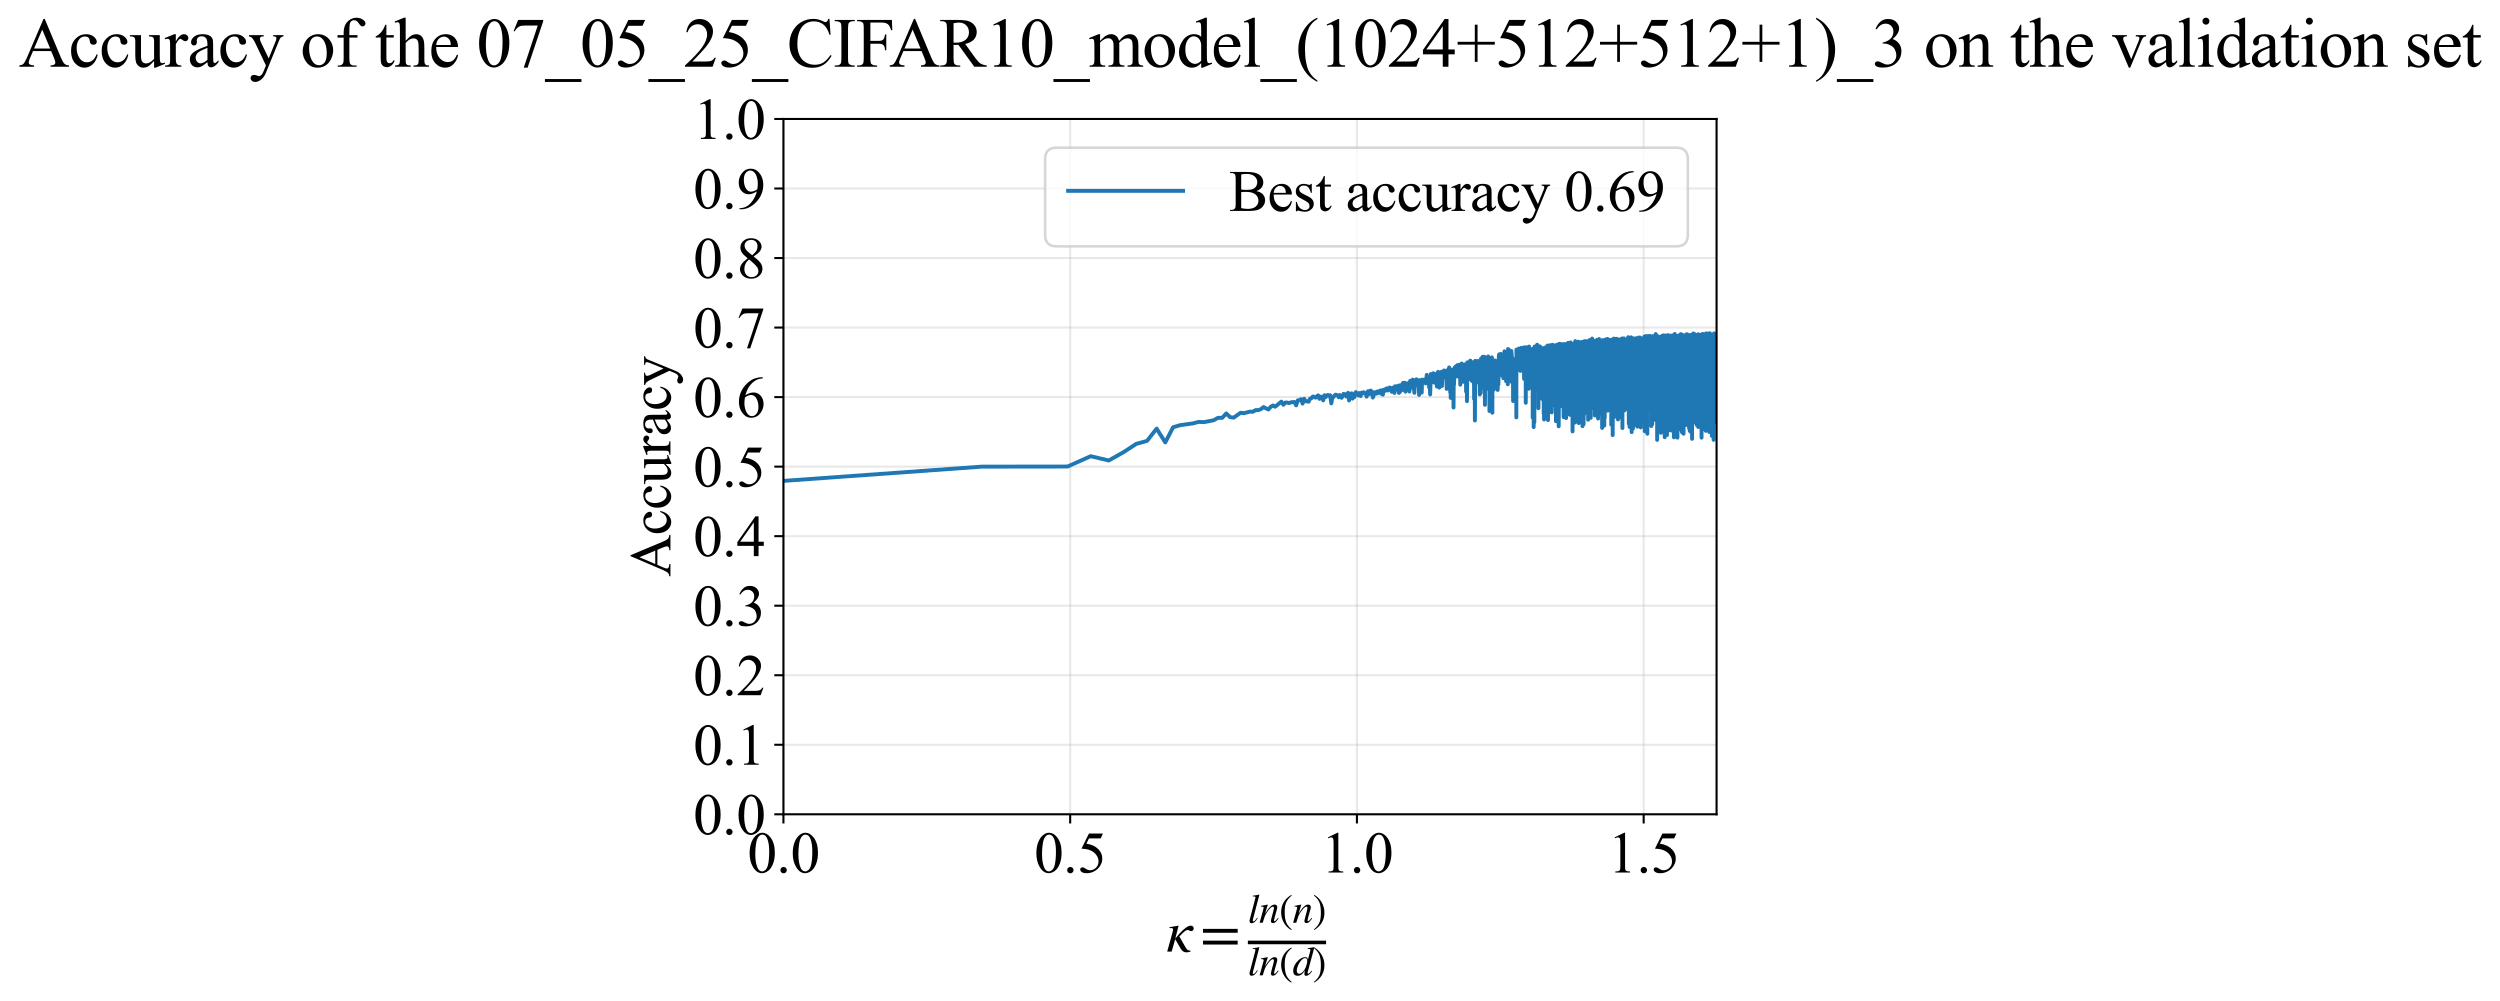 <?xml version="1.0" encoding="utf-8" standalone="no"?>
<!DOCTYPE svg PUBLIC "-//W3C//DTD SVG 1.1//EN"
  "http://www.w3.org/Graphics/SVG/1.1/DTD/svg11.dtd">
<svg xmlns:xlink="http://www.w3.org/1999/xlink" width="956.773pt" height="383.266pt" viewBox="0 0 956.773 383.266" xmlns="http://www.w3.org/2000/svg" version="1.1">
 <defs>
  <style type="text/css">*{stroke-linejoin: round; stroke-linecap: butt}</style>
 </defs>
 <g id="figure_1">
  <g id="patch_1">
   <path d="M 0 383.266 
L 956.773 383.266 
L 956.773 0 
L 0 0 
z
" style="fill: #ffffff"/>
  </g>
  <g id="axes_1">
   <g id="patch_2">
    <path d="M 299.826 311.644 
L 656.946 311.644 
L 656.946 45.532 
L 299.826 45.532 
z
" style="fill: #ffffff"/>
   </g>
   <g id="matplotlib.axis_1">
    <g id="xtick_1">
     <g id="line2d_1">
      <path d="M 299.826 311.644 
L 299.826 45.532 
" clip-path="url(#pca76385812)" style="fill: none; stroke: #b0b0b0; stroke-opacity: 0.3; stroke-width: 0.8; stroke-linecap: square"/>
     </g>
     <g id="line2d_2">
      <defs>
       <path id="m57e55bdd47" d="M 0 0 
L 0 3.5 
" style="stroke: #000000; stroke-width: 0.8"/>
      </defs>
      <g>
       <use xlink:href="#m57e55bdd47" x="299.826" y="311.644" style="stroke: #000000; stroke-width: 0.8"/>
      </g>
     </g>
     <g id="text_1">
      <!-- 0.0 -->
      <g transform="translate(286.076 333.92) scale(0.22 -0.22)">
       <defs>
        <path id="TimesNewRomanPSMT-30" d="M 231 2094 
Q 231 2819 450 3342 
Q 669 3866 1031 4122 
Q 1313 4325 1613 4325 
Q 2100 4325 2488 3828 
Q 2972 3213 2972 2159 
Q 2972 1422 2759 906 
Q 2547 391 2217 158 
Q 1888 -75 1581 -75 
Q 975 -75 572 641 
Q 231 1244 231 2094 
z
M 844 2016 
Q 844 1141 1059 588 
Q 1238 122 1591 122 
Q 1759 122 1940 273 
Q 2122 425 2216 781 
Q 2359 1319 2359 2297 
Q 2359 3022 2209 3506 
Q 2097 3866 1919 4016 
Q 1791 4119 1609 4119 
Q 1397 4119 1231 3928 
Q 1006 3669 925 3112 
Q 844 2556 844 2016 
z
" transform="scale(0.016)"/>
        <path id="TimesNewRomanPSMT-2e" d="M 800 606 
Q 947 606 1047 504 
Q 1147 403 1147 259 
Q 1147 116 1045 14 
Q 944 -88 800 -88 
Q 656 -88 554 14 
Q 453 116 453 259 
Q 453 406 554 506 
Q 656 606 800 606 
z
" transform="scale(0.016)"/>
       </defs>
       <use xlink:href="#TimesNewRomanPSMT-30"/>
       <use xlink:href="#TimesNewRomanPSMT-2e" transform="translate(50 0)"/>
       <use xlink:href="#TimesNewRomanPSMT-30" transform="translate(75 0)"/>
      </g>
     </g>
    </g>
    <g id="xtick_2">
     <g id="line2d_3">
      <path d="M 409.566 311.644 
L 409.566 45.532 
" clip-path="url(#pca76385812)" style="fill: none; stroke: #b0b0b0; stroke-opacity: 0.3; stroke-width: 0.8; stroke-linecap: square"/>
     </g>
     <g id="line2d_4">
      <g>
       <use xlink:href="#m57e55bdd47" x="409.566" y="311.644" style="stroke: #000000; stroke-width: 0.8"/>
      </g>
     </g>
     <g id="text_2">
      <!-- 0.5 -->
      <g transform="translate(395.816 333.92) scale(0.22 -0.22)">
       <defs>
        <path id="TimesNewRomanPSMT-35" d="M 2778 4238 
L 2534 3706 
L 1259 3706 
L 981 3138 
Q 1809 3016 2294 2522 
Q 2709 2097 2709 1522 
Q 2709 1188 2573 903 
Q 2438 619 2231 419 
Q 2025 219 1772 97 
Q 1413 -75 1034 -75 
Q 653 -75 479 54 
Q 306 184 306 341 
Q 306 428 378 495 
Q 450 563 559 563 
Q 641 563 702 538 
Q 763 513 909 409 
Q 1144 247 1384 247 
Q 1750 247 2026 523 
Q 2303 800 2303 1197 
Q 2303 1581 2056 1914 
Q 1809 2247 1375 2428 
Q 1034 2569 447 2591 
L 1259 4238 
L 2778 4238 
z
" transform="scale(0.016)"/>
       </defs>
       <use xlink:href="#TimesNewRomanPSMT-30"/>
       <use xlink:href="#TimesNewRomanPSMT-2e" transform="translate(50 0)"/>
       <use xlink:href="#TimesNewRomanPSMT-35" transform="translate(75 0)"/>
      </g>
     </g>
    </g>
    <g id="xtick_3">
     <g id="line2d_5">
      <path d="M 519.306 311.644 
L 519.306 45.532 
" clip-path="url(#pca76385812)" style="fill: none; stroke: #b0b0b0; stroke-opacity: 0.3; stroke-width: 0.8; stroke-linecap: square"/>
     </g>
     <g id="line2d_6">
      <g>
       <use xlink:href="#m57e55bdd47" x="519.306" y="311.644" style="stroke: #000000; stroke-width: 0.8"/>
      </g>
     </g>
     <g id="text_3">
      <!-- 1.0 -->
      <g transform="translate(505.556 333.92) scale(0.22 -0.22)">
       <defs>
        <path id="TimesNewRomanPSMT-31" d="M 750 3822 
L 1781 4325 
L 1884 4325 
L 1884 747 
Q 1884 391 1914 303 
Q 1944 216 2037 169 
Q 2131 122 2419 116 
L 2419 0 
L 825 0 
L 825 116 
Q 1125 122 1212 167 
Q 1300 213 1334 289 
Q 1369 366 1369 747 
L 1369 3034 
Q 1369 3497 1338 3628 
Q 1316 3728 1258 3775 
Q 1200 3822 1119 3822 
Q 1003 3822 797 3725 
L 750 3822 
z
" transform="scale(0.016)"/>
       </defs>
       <use xlink:href="#TimesNewRomanPSMT-31"/>
       <use xlink:href="#TimesNewRomanPSMT-2e" transform="translate(50 0)"/>
       <use xlink:href="#TimesNewRomanPSMT-30" transform="translate(75 0)"/>
      </g>
     </g>
    </g>
    <g id="xtick_4">
     <g id="line2d_7">
      <path d="M 629.046 311.644 
L 629.046 45.532 
" clip-path="url(#pca76385812)" style="fill: none; stroke: #b0b0b0; stroke-opacity: 0.3; stroke-width: 0.8; stroke-linecap: square"/>
     </g>
     <g id="line2d_8">
      <g>
       <use xlink:href="#m57e55bdd47" x="629.046" y="311.644" style="stroke: #000000; stroke-width: 0.8"/>
      </g>
     </g>
     <g id="text_4">
      <!-- 1.5 -->
      <g transform="translate(615.296 333.92) scale(0.22 -0.22)">
       <use xlink:href="#TimesNewRomanPSMT-31"/>
       <use xlink:href="#TimesNewRomanPSMT-2e" transform="translate(50 0)"/>
       <use xlink:href="#TimesNewRomanPSMT-35" transform="translate(75 0)"/>
      </g>
     </g>
    </g>
    <g id="text_5">
     <!-- $\kappa  = \frac{ln(n)}{ln(d)}$ -->
     <g transform="translate(446.376 364.186) scale(0.22 -0.22)">
      <defs>
       <path id="STIXGeneral-Italic-3ba" d="M 979 1440 
L 998 1446 
Q 1850 2541 2464 2790 
Q 2547 2822 2630 2822 
Q 2797 2822 2886 2736 
Q 2976 2650 2976 2522 
Q 2976 2387 2893 2307 
Q 2810 2227 2682 2227 
Q 2605 2227 2502 2288 
Q 2400 2349 2336 2349 
Q 2170 2349 1990 2205 
Q 1811 2061 1414 1645 
L 2042 544 
Q 2202 262 2310 182 
Q 2419 102 2624 102 
L 2624 0 
Q 2374 -83 2182 -83 
Q 1786 -83 1555 326 
L 960 1350 
L 576 0 
L 90 0 
L 640 1978 
Q 730 2317 730 2406 
Q 730 2560 518 2560 
L 339 2560 
L 339 2650 
Q 678 2694 1306 2822 
L 1325 2803 
L 979 1440 
z
" transform="scale(0.016)"/>
       <path id="STIXGeneral-Regular-3d" d="M 4077 2048 
L 307 2048 
L 307 2470 
L 4077 2470 
L 4077 2048 
z
M 4077 768 
L 307 768 
L 307 1190 
L 4077 1190 
L 4077 768 
z
" transform="scale(0.016)"/>
       <path id="STIXGeneral-Italic-6c" d="M 1786 4339 
L 806 595 
Q 755 410 755 320 
Q 755 205 864 205 
Q 1037 205 1293 570 
L 1453 794 
L 1542 730 
Q 1254 275 1046 102 
Q 838 -70 576 -70 
Q 262 -70 262 288 
Q 262 397 288 480 
L 1165 3834 
Q 1184 3898 1184 3955 
Q 1184 4096 870 4096 
L 755 4096 
L 755 4198 
Q 1203 4250 1747 4371 
L 1786 4339 
z
" transform="scale(0.016)"/>
       <path id="STIXGeneral-Italic-6e" d="M 2944 749 
L 3034 666 
Q 2707 218 2534 80 
Q 2362 -58 2138 -58 
Q 2010 -58 1923 28 
Q 1837 115 1837 288 
Q 1837 390 1939 768 
L 2221 1805 
Q 2310 2150 2310 2310 
Q 2310 2496 2157 2496 
Q 1971 2496 1750 2275 
Q 1530 2054 1210 1587 
Q 998 1274 899 1024 
Q 800 774 570 0 
L 90 0 
L 704 2240 
Q 717 2304 717 2349 
Q 717 2445 630 2480 
Q 544 2515 301 2522 
L 301 2624 
Q 550 2675 857 2729 
Q 1165 2784 1338 2822 
L 1363 2810 
L 934 1414 
Q 1408 2170 1753 2496 
Q 2099 2822 2413 2822 
Q 2611 2822 2720 2716 
Q 2829 2611 2829 2432 
Q 2829 2272 2765 2048 
L 2406 749 
Q 2317 429 2317 358 
Q 2317 243 2419 243 
Q 2541 243 2810 582 
Q 2854 634 2944 749 
z
" transform="scale(0.016)"/>
       <path id="STIXGeneral-Regular-28" d="M 1946 -1030 
L 1869 -1133 
Q 1126 -710 716 32 
Q 307 774 307 1613 
Q 307 3386 1888 4326 
L 1946 4224 
Q 1293 3667 1075 3126 
Q 858 2586 858 1632 
Q 858 685 1082 96 
Q 1306 -493 1946 -1030 
z
" transform="scale(0.016)"/>
       <path id="STIXGeneral-Regular-29" d="M 186 4224 
L 262 4326 
Q 992 3891 1408 3148 
Q 1824 2406 1824 1581 
Q 1824 -166 243 -1133 
L 186 -1030 
Q 845 -486 1059 54 
Q 1274 595 1274 1562 
Q 1274 2534 1059 3120 
Q 845 3706 186 4224 
z
" transform="scale(0.016)"/>
       <path id="STIXGeneral-Italic-64" d="M 3334 4371 
L 3373 4333 
L 3123 3360 
L 2739 1958 
Q 2323 429 2323 384 
Q 2323 256 2438 256 
Q 2522 256 2614 336 
Q 2707 416 2963 710 
L 3040 646 
Q 2547 -83 2099 -83 
Q 1978 -83 1907 -6 
Q 1837 70 1837 205 
Q 1837 397 1920 774 
Q 1645 307 1379 118 
Q 1114 -70 781 -70 
Q 461 -70 278 125 
Q 96 320 96 678 
Q 96 1440 713 2131 
Q 1331 2822 1965 2822 
Q 2163 2822 2256 2732 
Q 2349 2643 2381 2451 
L 2387 2451 
L 2675 3494 
Q 2765 3808 2765 3949 
Q 2765 4051 2694 4076 
Q 2624 4102 2355 4115 
L 2355 4224 
Q 2848 4269 3334 4371 
z
M 2278 2310 
Q 2278 2477 2185 2576 
Q 2093 2675 1978 2675 
Q 1677 2675 1395 2381 
Q 1075 2042 864 1571 
Q 653 1101 653 704 
Q 653 486 752 361 
Q 851 237 1024 237 
Q 1312 237 1606 550 
Q 1901 864 2089 1350 
Q 2278 1837 2278 2310 
z
" transform="scale(0.016)"/>
      </defs>
      <use xlink:href="#STIXGeneral-Italic-3ba" transform="translate(0 0.003)"/>
      <use xlink:href="#STIXGeneral-Regular-3d" transform="translate(58.84 0.003)"/>
      <use xlink:href="#STIXGeneral-Italic-6c" transform="translate(141.78 50.192) scale(0.7)"/>
      <use xlink:href="#STIXGeneral-Italic-6e" transform="translate(161.24 50.192) scale(0.7)"/>
      <use xlink:href="#STIXGeneral-Regular-28" transform="translate(196.24 50.192) scale(0.7)"/>
      <use xlink:href="#STIXGeneral-Italic-6e" transform="translate(219.55 50.192) scale(0.7)"/>
      <use xlink:href="#STIXGeneral-Regular-29" transform="translate(254.55 50.192) scale(0.7)"/>
      <use xlink:href="#STIXGeneral-Italic-6c" transform="translate(141.78 -41.258) scale(0.7)"/>
      <use xlink:href="#STIXGeneral-Italic-6e" transform="translate(161.24 -41.258) scale(0.7)"/>
      <use xlink:href="#STIXGeneral-Regular-28" transform="translate(196.24 -41.258) scale(0.7)"/>
      <use xlink:href="#STIXGeneral-Italic-64" transform="translate(219.55 -41.258) scale(0.7)"/>
      <use xlink:href="#STIXGeneral-Regular-29" transform="translate(254.55 -41.258) scale(0.7)"/>
      <path d="M 141.78 12.8 
L 141.78 19.05 
L 277.86 19.05 
L 277.86 12.8 
L 141.78 12.8 
z
"/>
     </g>
    </g>
   </g>
   <g id="matplotlib.axis_2">
    <g id="ytick_1">
     <g id="line2d_9">
      <path d="M 299.826 311.644 
L 656.946 311.644 
" clip-path="url(#pca76385812)" style="fill: none; stroke: #b0b0b0; stroke-opacity: 0.3; stroke-width: 0.8; stroke-linecap: square"/>
     </g>
     <g id="line2d_10">
      <defs>
       <path id="m5121f51049" d="M 0 0 
L -3.5 0 
" style="stroke: #000000; stroke-width: 0.8"/>
      </defs>
      <g>
       <use xlink:href="#m5121f51049" x="299.826" y="311.644" style="stroke: #000000; stroke-width: 0.8"/>
      </g>
     </g>
     <g id="text_6">
      <!-- 0.0 -->
      <g transform="translate(265.326 319.282) scale(0.22 -0.22)">
       <use xlink:href="#TimesNewRomanPSMT-30"/>
       <use xlink:href="#TimesNewRomanPSMT-2e" transform="translate(50 0)"/>
       <use xlink:href="#TimesNewRomanPSMT-30" transform="translate(75 0)"/>
      </g>
     </g>
    </g>
    <g id="ytick_2">
     <g id="line2d_11">
      <path d="M 299.826 285.032 
L 656.946 285.032 
" clip-path="url(#pca76385812)" style="fill: none; stroke: #b0b0b0; stroke-opacity: 0.3; stroke-width: 0.8; stroke-linecap: square"/>
     </g>
     <g id="line2d_12">
      <g>
       <use xlink:href="#m5121f51049" x="299.826" y="285.032" style="stroke: #000000; stroke-width: 0.8"/>
      </g>
     </g>
     <g id="text_7">
      <!-- 0.1 -->
      <g transform="translate(265.326 292.67) scale(0.22 -0.22)">
       <use xlink:href="#TimesNewRomanPSMT-30"/>
       <use xlink:href="#TimesNewRomanPSMT-2e" transform="translate(50 0)"/>
       <use xlink:href="#TimesNewRomanPSMT-31" transform="translate(75 0)"/>
      </g>
     </g>
    </g>
    <g id="ytick_3">
     <g id="line2d_13">
      <path d="M 299.826 258.421 
L 656.946 258.421 
" clip-path="url(#pca76385812)" style="fill: none; stroke: #b0b0b0; stroke-opacity: 0.3; stroke-width: 0.8; stroke-linecap: square"/>
     </g>
     <g id="line2d_14">
      <g>
       <use xlink:href="#m5121f51049" x="299.826" y="258.421" style="stroke: #000000; stroke-width: 0.8"/>
      </g>
     </g>
     <g id="text_8">
      <!-- 0.2 -->
      <g transform="translate(265.326 266.059) scale(0.22 -0.22)">
       <defs>
        <path id="TimesNewRomanPSMT-32" d="M 2934 816 
L 2638 0 
L 138 0 
L 138 116 
Q 1241 1122 1691 1759 
Q 2141 2397 2141 2925 
Q 2141 3328 1894 3587 
Q 1647 3847 1303 3847 
Q 991 3847 742 3664 
Q 494 3481 375 3128 
L 259 3128 
Q 338 3706 661 4015 
Q 984 4325 1469 4325 
Q 1984 4325 2329 3994 
Q 2675 3663 2675 3213 
Q 2675 2891 2525 2569 
Q 2294 2063 1775 1497 
Q 997 647 803 472 
L 1909 472 
Q 2247 472 2383 497 
Q 2519 522 2628 598 
Q 2738 675 2819 816 
L 2934 816 
z
" transform="scale(0.016)"/>
       </defs>
       <use xlink:href="#TimesNewRomanPSMT-30"/>
       <use xlink:href="#TimesNewRomanPSMT-2e" transform="translate(50 0)"/>
       <use xlink:href="#TimesNewRomanPSMT-32" transform="translate(75 0)"/>
      </g>
     </g>
    </g>
    <g id="ytick_4">
     <g id="line2d_15">
      <path d="M 299.826 231.81 
L 656.946 231.81 
" clip-path="url(#pca76385812)" style="fill: none; stroke: #b0b0b0; stroke-opacity: 0.3; stroke-width: 0.8; stroke-linecap: square"/>
     </g>
     <g id="line2d_16">
      <g>
       <use xlink:href="#m5121f51049" x="299.826" y="231.81" style="stroke: #000000; stroke-width: 0.8"/>
      </g>
     </g>
     <g id="text_9">
      <!-- 0.3 -->
      <g transform="translate(265.326 239.448) scale(0.22 -0.22)">
       <defs>
        <path id="TimesNewRomanPSMT-33" d="M 325 3431 
Q 506 3859 782 4092 
Q 1059 4325 1472 4325 
Q 1981 4325 2253 3994 
Q 2459 3747 2459 3466 
Q 2459 3003 1878 2509 
Q 2269 2356 2469 2072 
Q 2669 1788 2669 1403 
Q 2669 853 2319 450 
Q 1863 -75 997 -75 
Q 569 -75 414 31 
Q 259 138 259 259 
Q 259 350 332 419 
Q 406 488 509 488 
Q 588 488 669 463 
Q 722 447 909 348 
Q 1097 250 1169 231 
Q 1284 197 1416 197 
Q 1734 197 1970 444 
Q 2206 691 2206 1028 
Q 2206 1275 2097 1509 
Q 2016 1684 1919 1775 
Q 1784 1900 1550 2001 
Q 1316 2103 1072 2103 
L 972 2103 
L 972 2197 
Q 1219 2228 1467 2375 
Q 1716 2522 1828 2728 
Q 1941 2934 1941 3181 
Q 1941 3503 1739 3701 
Q 1538 3900 1238 3900 
Q 753 3900 428 3381 
L 325 3431 
z
" transform="scale(0.016)"/>
       </defs>
       <use xlink:href="#TimesNewRomanPSMT-30"/>
       <use xlink:href="#TimesNewRomanPSMT-2e" transform="translate(50 0)"/>
       <use xlink:href="#TimesNewRomanPSMT-33" transform="translate(75 0)"/>
      </g>
     </g>
    </g>
    <g id="ytick_5">
     <g id="line2d_17">
      <path d="M 299.826 205.199 
L 656.946 205.199 
" clip-path="url(#pca76385812)" style="fill: none; stroke: #b0b0b0; stroke-opacity: 0.3; stroke-width: 0.8; stroke-linecap: square"/>
     </g>
     <g id="line2d_18">
      <g>
       <use xlink:href="#m5121f51049" x="299.826" y="205.199" style="stroke: #000000; stroke-width: 0.8"/>
      </g>
     </g>
     <g id="text_10">
      <!-- 0.4 -->
      <g transform="translate(265.326 212.837) scale(0.22 -0.22)">
       <defs>
        <path id="TimesNewRomanPSMT-34" d="M 2978 1563 
L 2978 1119 
L 2409 1119 
L 2409 0 
L 1894 0 
L 1894 1119 
L 100 1119 
L 100 1519 
L 2066 4325 
L 2409 4325 
L 2409 1563 
L 2978 1563 
z
M 1894 1563 
L 1894 3666 
L 406 1563 
L 1894 1563 
z
" transform="scale(0.016)"/>
       </defs>
       <use xlink:href="#TimesNewRomanPSMT-30"/>
       <use xlink:href="#TimesNewRomanPSMT-2e" transform="translate(50 0)"/>
       <use xlink:href="#TimesNewRomanPSMT-34" transform="translate(75 0)"/>
      </g>
     </g>
    </g>
    <g id="ytick_6">
     <g id="line2d_19">
      <path d="M 299.826 178.588 
L 656.946 178.588 
" clip-path="url(#pca76385812)" style="fill: none; stroke: #b0b0b0; stroke-opacity: 0.3; stroke-width: 0.8; stroke-linecap: square"/>
     </g>
     <g id="line2d_20">
      <g>
       <use xlink:href="#m5121f51049" x="299.826" y="178.588" style="stroke: #000000; stroke-width: 0.8"/>
      </g>
     </g>
     <g id="text_11">
      <!-- 0.5 -->
      <g transform="translate(265.326 186.226) scale(0.22 -0.22)">
       <use xlink:href="#TimesNewRomanPSMT-30"/>
       <use xlink:href="#TimesNewRomanPSMT-2e" transform="translate(50 0)"/>
       <use xlink:href="#TimesNewRomanPSMT-35" transform="translate(75 0)"/>
      </g>
     </g>
    </g>
    <g id="ytick_7">
     <g id="line2d_21">
      <path d="M 299.826 151.976 
L 656.946 151.976 
" clip-path="url(#pca76385812)" style="fill: none; stroke: #b0b0b0; stroke-opacity: 0.3; stroke-width: 0.8; stroke-linecap: square"/>
     </g>
     <g id="line2d_22">
      <g>
       <use xlink:href="#m5121f51049" x="299.826" y="151.976" style="stroke: #000000; stroke-width: 0.8"/>
      </g>
     </g>
     <g id="text_12">
      <!-- 0.6 -->
      <g transform="translate(265.326 159.614) scale(0.22 -0.22)">
       <defs>
        <path id="TimesNewRomanPSMT-36" d="M 2869 4325 
L 2869 4209 
Q 2456 4169 2195 4045 
Q 1934 3922 1679 3669 
Q 1425 3416 1258 3105 
Q 1091 2794 978 2366 
Q 1428 2675 1881 2675 
Q 2316 2675 2634 2325 
Q 2953 1975 2953 1425 
Q 2953 894 2631 456 
Q 2244 -75 1606 -75 
Q 1172 -75 869 213 
Q 275 772 275 1663 
Q 275 2231 503 2743 
Q 731 3256 1154 3653 
Q 1578 4050 1965 4187 
Q 2353 4325 2688 4325 
L 2869 4325 
z
M 925 2138 
Q 869 1716 869 1456 
Q 869 1156 980 804 
Q 1091 453 1309 247 
Q 1469 100 1697 100 
Q 1969 100 2183 356 
Q 2397 613 2397 1088 
Q 2397 1622 2184 2012 
Q 1972 2403 1581 2403 
Q 1463 2403 1327 2353 
Q 1191 2303 925 2138 
z
" transform="scale(0.016)"/>
       </defs>
       <use xlink:href="#TimesNewRomanPSMT-30"/>
       <use xlink:href="#TimesNewRomanPSMT-2e" transform="translate(50 0)"/>
       <use xlink:href="#TimesNewRomanPSMT-36" transform="translate(75 0)"/>
      </g>
     </g>
    </g>
    <g id="ytick_8">
     <g id="line2d_23">
      <path d="M 299.826 125.365 
L 656.946 125.365 
" clip-path="url(#pca76385812)" style="fill: none; stroke: #b0b0b0; stroke-opacity: 0.3; stroke-width: 0.8; stroke-linecap: square"/>
     </g>
     <g id="line2d_24">
      <g>
       <use xlink:href="#m5121f51049" x="299.826" y="125.365" style="stroke: #000000; stroke-width: 0.8"/>
      </g>
     </g>
     <g id="text_13">
      <!-- 0.7 -->
      <g transform="translate(265.326 133.003) scale(0.22 -0.22)">
       <defs>
        <path id="TimesNewRomanPSMT-37" d="M 644 4238 
L 2916 4238 
L 2916 4119 
L 1503 -88 
L 1153 -88 
L 2419 3728 
L 1253 3728 
Q 900 3728 750 3644 
Q 488 3500 328 3200 
L 238 3234 
L 644 4238 
z
" transform="scale(0.016)"/>
       </defs>
       <use xlink:href="#TimesNewRomanPSMT-30"/>
       <use xlink:href="#TimesNewRomanPSMT-2e" transform="translate(50 0)"/>
       <use xlink:href="#TimesNewRomanPSMT-37" transform="translate(75 0)"/>
      </g>
     </g>
    </g>
    <g id="ytick_9">
     <g id="line2d_25">
      <path d="M 299.826 98.754 
L 656.946 98.754 
" clip-path="url(#pca76385812)" style="fill: none; stroke: #b0b0b0; stroke-opacity: 0.3; stroke-width: 0.8; stroke-linecap: square"/>
     </g>
     <g id="line2d_26">
      <g>
       <use xlink:href="#m5121f51049" x="299.826" y="98.754" style="stroke: #000000; stroke-width: 0.8"/>
      </g>
     </g>
     <g id="text_14">
      <!-- 0.8 -->
      <g transform="translate(265.326 106.392) scale(0.22 -0.22)">
       <defs>
        <path id="TimesNewRomanPSMT-38" d="M 1228 2134 
Q 725 2547 579 2797 
Q 434 3047 434 3316 
Q 434 3728 753 4026 
Q 1072 4325 1600 4325 
Q 2113 4325 2425 4047 
Q 2738 3769 2738 3413 
Q 2738 3175 2569 2928 
Q 2400 2681 1866 2347 
Q 2416 1922 2594 1678 
Q 2831 1359 2831 1006 
Q 2831 559 2490 242 
Q 2150 -75 1597 -75 
Q 994 -75 656 303 
Q 388 606 388 966 
Q 388 1247 577 1523 
Q 766 1800 1228 2134 
z
M 1719 2469 
Q 2094 2806 2194 3001 
Q 2294 3197 2294 3444 
Q 2294 3772 2109 3958 
Q 1925 4144 1606 4144 
Q 1288 4144 1088 3959 
Q 888 3775 888 3528 
Q 888 3366 970 3203 
Q 1053 3041 1206 2894 
L 1719 2469 
z
M 1375 2016 
Q 1116 1797 991 1539 
Q 866 1281 866 981 
Q 866 578 1086 336 
Q 1306 94 1647 94 
Q 1984 94 2187 284 
Q 2391 475 2391 747 
Q 2391 972 2272 1150 
Q 2050 1481 1375 2016 
z
" transform="scale(0.016)"/>
       </defs>
       <use xlink:href="#TimesNewRomanPSMT-30"/>
       <use xlink:href="#TimesNewRomanPSMT-2e" transform="translate(50 0)"/>
       <use xlink:href="#TimesNewRomanPSMT-38" transform="translate(75 0)"/>
      </g>
     </g>
    </g>
    <g id="ytick_10">
     <g id="line2d_27">
      <path d="M 299.826 72.143 
L 656.946 72.143 
" clip-path="url(#pca76385812)" style="fill: none; stroke: #b0b0b0; stroke-opacity: 0.3; stroke-width: 0.8; stroke-linecap: square"/>
     </g>
     <g id="line2d_28">
      <g>
       <use xlink:href="#m5121f51049" x="299.826" y="72.143" style="stroke: #000000; stroke-width: 0.8"/>
      </g>
     </g>
     <g id="text_15">
      <!-- 0.9 -->
      <g transform="translate(265.326 79.781) scale(0.22 -0.22)">
       <defs>
        <path id="TimesNewRomanPSMT-39" d="M 338 -88 
L 338 28 
Q 744 34 1094 217 
Q 1444 400 1770 856 
Q 2097 1313 2225 1859 
Q 1734 1544 1338 1544 
Q 891 1544 572 1889 
Q 253 2234 253 2806 
Q 253 3363 572 3797 
Q 956 4325 1575 4325 
Q 2097 4325 2469 3894 
Q 2925 3359 2925 2575 
Q 2925 1869 2578 1258 
Q 2231 647 1613 244 
Q 1109 -88 516 -88 
L 338 -88 
z
M 2275 2091 
Q 2331 2497 2331 2741 
Q 2331 3044 2228 3395 
Q 2125 3747 1936 3934 
Q 1747 4122 1506 4122 
Q 1228 4122 1018 3872 
Q 809 3622 809 3128 
Q 809 2469 1088 2097 
Q 1291 1828 1588 1828 
Q 1731 1828 1928 1897 
Q 2125 1966 2275 2091 
z
" transform="scale(0.016)"/>
       </defs>
       <use xlink:href="#TimesNewRomanPSMT-30"/>
       <use xlink:href="#TimesNewRomanPSMT-2e" transform="translate(50 0)"/>
       <use xlink:href="#TimesNewRomanPSMT-39" transform="translate(75 0)"/>
      </g>
     </g>
    </g>
    <g id="ytick_11">
     <g id="line2d_29">
      <path d="M 299.826 45.532 
L 656.946 45.532 
" clip-path="url(#pca76385812)" style="fill: none; stroke: #b0b0b0; stroke-opacity: 0.3; stroke-width: 0.8; stroke-linecap: square"/>
     </g>
     <g id="line2d_30">
      <g>
       <use xlink:href="#m5121f51049" x="299.826" y="45.532" style="stroke: #000000; stroke-width: 0.8"/>
      </g>
     </g>
     <g id="text_16">
      <!-- 1.0 -->
      <g transform="translate(265.326 53.17) scale(0.22 -0.22)">
       <use xlink:href="#TimesNewRomanPSMT-31"/>
       <use xlink:href="#TimesNewRomanPSMT-2e" transform="translate(50 0)"/>
       <use xlink:href="#TimesNewRomanPSMT-30" transform="translate(75 0)"/>
      </g>
     </g>
    </g>
    <g id="text_17">
     <!-- Accuracy -->
     <g transform="translate(256.579 220.726) rotate(-90) scale(0.22 -0.22)">
      <defs>
       <path id="TimesNewRomanPSMT-41" d="M 2928 1419 
L 1288 1419 
L 1000 750 
Q 894 503 894 381 
Q 894 284 986 211 
Q 1078 138 1384 116 
L 1384 0 
L 50 0 
L 50 116 
Q 316 163 394 238 
Q 553 388 747 847 
L 2238 4334 
L 2347 4334 
L 3822 809 
Q 4000 384 4145 257 
Q 4291 131 4550 116 
L 4550 0 
L 2878 0 
L 2878 116 
Q 3131 128 3220 200 
Q 3309 272 3309 375 
Q 3309 513 3184 809 
L 2928 1419 
z
M 2841 1650 
L 2122 3363 
L 1384 1650 
L 2841 1650 
z
" transform="scale(0.016)"/>
       <path id="TimesNewRomanPSMT-63" d="M 2631 1088 
Q 2516 522 2178 217 
Q 1841 -88 1431 -88 
Q 944 -88 581 321 
Q 219 731 219 1428 
Q 219 2103 620 2525 
Q 1022 2947 1584 2947 
Q 2006 2947 2278 2723 
Q 2550 2500 2550 2259 
Q 2550 2141 2473 2067 
Q 2397 1994 2259 1994 
Q 2075 1994 1981 2113 
Q 1928 2178 1911 2362 
Q 1894 2547 1784 2644 
Q 1675 2738 1481 2738 
Q 1169 2738 978 2506 
Q 725 2200 725 1697 
Q 725 1184 976 792 
Q 1228 400 1656 400 
Q 1963 400 2206 609 
Q 2378 753 2541 1131 
L 2631 1088 
z
" transform="scale(0.016)"/>
       <path id="TimesNewRomanPSMT-75" d="M 2709 2863 
L 2709 1128 
Q 2709 631 2732 520 
Q 2756 409 2807 365 
Q 2859 322 2928 322 
Q 3025 322 3147 375 
L 3191 266 
L 2334 -88 
L 2194 -88 
L 2194 519 
Q 1825 119 1631 15 
Q 1438 -88 1222 -88 
Q 981 -88 804 51 
Q 628 191 559 409 
Q 491 628 491 1028 
L 491 2306 
Q 491 2509 447 2587 
Q 403 2666 317 2708 
Q 231 2750 6 2747 
L 6 2863 
L 1009 2863 
L 1009 947 
Q 1009 547 1148 422 
Q 1288 297 1484 297 
Q 1619 297 1789 381 
Q 1959 466 2194 703 
L 2194 2325 
Q 2194 2569 2105 2655 
Q 2016 2741 1734 2747 
L 1734 2863 
L 2709 2863 
z
" transform="scale(0.016)"/>
       <path id="TimesNewRomanPSMT-72" d="M 1038 2947 
L 1038 2303 
Q 1397 2947 1775 2947 
Q 1947 2947 2059 2842 
Q 2172 2738 2172 2600 
Q 2172 2478 2090 2393 
Q 2009 2309 1897 2309 
Q 1788 2309 1652 2417 
Q 1516 2525 1450 2525 
Q 1394 2525 1328 2463 
Q 1188 2334 1038 2041 
L 1038 669 
Q 1038 431 1097 309 
Q 1138 225 1241 169 
Q 1344 113 1538 113 
L 1538 0 
L 72 0 
L 72 113 
Q 291 113 397 181 
Q 475 231 506 341 
Q 522 394 522 644 
L 522 1753 
Q 522 2253 501 2348 
Q 481 2444 426 2487 
Q 372 2531 291 2531 
Q 194 2531 72 2484 
L 41 2597 
L 906 2947 
L 1038 2947 
z
" transform="scale(0.016)"/>
       <path id="TimesNewRomanPSMT-61" d="M 1822 413 
Q 1381 72 1269 19 
Q 1100 -59 909 -59 
Q 613 -59 420 144 
Q 228 347 228 678 
Q 228 888 322 1041 
Q 450 1253 767 1440 
Q 1084 1628 1822 1897 
L 1822 2009 
Q 1822 2438 1686 2597 
Q 1550 2756 1291 2756 
Q 1094 2756 978 2650 
Q 859 2544 859 2406 
L 866 2225 
Q 866 2081 792 2003 
Q 719 1925 600 1925 
Q 484 1925 411 2006 
Q 338 2088 338 2228 
Q 338 2497 613 2722 
Q 888 2947 1384 2947 
Q 1766 2947 2009 2819 
Q 2194 2722 2281 2516 
Q 2338 2381 2338 1966 
L 2338 994 
Q 2338 584 2353 492 
Q 2369 400 2405 369 
Q 2441 338 2488 338 
Q 2538 338 2575 359 
Q 2641 400 2828 588 
L 2828 413 
Q 2478 -56 2159 -56 
Q 2006 -56 1915 50 
Q 1825 156 1822 413 
z
M 1822 616 
L 1822 1706 
Q 1350 1519 1213 1441 
Q 966 1303 859 1153 
Q 753 1003 753 825 
Q 753 600 887 451 
Q 1022 303 1197 303 
Q 1434 303 1822 616 
z
" transform="scale(0.016)"/>
       <path id="TimesNewRomanPSMT-79" d="M 38 2863 
L 1372 2863 
L 1372 2747 
L 1306 2747 
Q 1166 2747 1095 2686 
Q 1025 2625 1025 2534 
Q 1025 2413 1128 2197 
L 1825 753 
L 2466 2334 
Q 2519 2463 2519 2588 
Q 2519 2644 2497 2672 
Q 2472 2706 2419 2726 
Q 2366 2747 2231 2747 
L 2231 2863 
L 3163 2863 
L 3163 2747 
Q 3047 2734 2984 2696 
Q 2922 2659 2847 2556 
Q 2819 2513 2741 2316 
L 1575 -541 
Q 1406 -956 1132 -1168 
Q 859 -1381 606 -1381 
Q 422 -1381 303 -1275 
Q 184 -1169 184 -1031 
Q 184 -900 270 -820 
Q 356 -741 506 -741 
Q 609 -741 788 -809 
Q 913 -856 944 -856 
Q 1038 -856 1148 -759 
Q 1259 -663 1372 -384 
L 1575 113 
L 547 2272 
Q 500 2369 397 2513 
Q 319 2622 269 2659 
Q 197 2709 38 2747 
L 38 2863 
z
" transform="scale(0.016)"/>
      </defs>
      <use xlink:href="#TimesNewRomanPSMT-41"/>
      <use xlink:href="#TimesNewRomanPSMT-63" transform="translate(72.217 0)"/>
      <use xlink:href="#TimesNewRomanPSMT-63" transform="translate(116.602 0)"/>
      <use xlink:href="#TimesNewRomanPSMT-75" transform="translate(160.986 0)"/>
      <use xlink:href="#TimesNewRomanPSMT-72" transform="translate(210.986 0)"/>
      <use xlink:href="#TimesNewRomanPSMT-61" transform="translate(244.287 0)"/>
      <use xlink:href="#TimesNewRomanPSMT-63" transform="translate(288.672 0)"/>
      <use xlink:href="#TimesNewRomanPSMT-79" transform="translate(333.057 0)"/>
     </g>
    </g>
   </g>
   <g id="line2d_31">
    <path d="M 299.826 184.043 
L 375.757 178.588 
L 408.565 178.543 
L 417.418 174.596 
L 424.328 176.237 
L 429.998 173.044 
L 434.805 169.895 
L 438.977 168.741 
L 442.663 164.04 
L 445.964 169.318 
L 448.954 163.508 
L 451.685 162.709 
L 456.529 162.044 
L 458.698 161.468 
L 460.729 161.556 
L 464.437 160.847 
L 466.139 159.915 
L 467.755 159.915 
L 469.293 158.23 
L 470.759 159.649 
L 472.16 159.827 
L 474.789 157.964 
L 476.026 158.141 
L 478.364 157.52 
L 479.472 157.609 
L 480.541 156.944 
L 481.576 156.944 
L 482.578 156.589 
L 483.55 155.791 
L 485.407 156.722 
L 486.297 155.702 
L 487.162 155.17 
L 488.004 155.658 
L 490.404 153.706 
L 491.165 154.904 
L 491.909 154.061 
L 492.635 154.061 
L 493.345 154.283 
L 494.039 153.972 
L 495.384 153.839 
L 496.036 155.125 
L 496.674 153.218 
L 497.3 153.129 
L 497.914 152.775 
L 498.516 154.46 
L 499.106 152.597 
L 499.686 153.573 
L 500.256 153.573 
L 500.815 153.75 
L 501.365 152.553 
L 501.905 152.42 
L 502.437 151.755 
L 502.959 151.888 
L 503.473 152.198 
L 503.979 151.666 
L 504.477 151.311 
L 504.967 152.642 
L 505.45 151.799 
L 505.925 151.888 
L 506.394 153.218 
L 506.855 151.267 
L 507.31 151.976 
L 507.759 151.355 
L 508.201 151.134 
L 508.637 151.533 
L 509.067 151.267 
L 509.492 154.371 
L 509.911 152.198 
L 510.324 151.976 
L 510.732 151.355 
L 511.135 151.045 
L 511.926 151.267 
L 512.314 152.021 
L 512.697 151.178 
L 513.076 151.843 
L 513.45 152.242 
L 514.186 150.734 
L 514.547 151.311 
L 514.904 150.867 
L 515.258 151.755 
L 515.607 150.734 
L 515.953 150.335 
L 516.295 153.263 
L 516.633 150.823 
L 516.968 151.355 
L 517.299 150.513 
L 517.627 152.553 
L 517.951 151.311 
L 518.273 152.021 
L 518.591 150.779 
L 518.905 150.069 
L 519.217 151.001 
L 519.526 151.045 
L 519.831 151.311 
L 520.134 150.424 
L 520.434 151.222 
L 520.731 151.577 
L 521.025 150.291 
L 521.317 150.69 
L 521.606 150.202 
L 521.892 150.114 
L 522.736 150.779 
L 523.012 151.799 
L 523.286 150.247 
L 523.557 149.714 
L 523.827 150.912 
L 524.094 150.734 
L 524.358 149.537 
L 524.621 149.493 
L 524.881 149.847 
L 525.14 150.601 
L 525.396 152.154 
L 525.65 151.533 
L 525.902 150.114 
L 526.152 150.291 
L 526.4 150.202 
L 526.646 150.646 
L 526.891 149.892 
L 527.133 150.557 
L 527.374 149.759 
L 527.613 150.291 
L 527.85 149.759 
L 528.085 150.069 
L 528.318 149.404 
L 528.55 150.69 
L 528.78 149.493 
L 529.236 151.045 
L 529.461 149.182 
L 529.684 149.226 
L 529.906 149.093 
L 530.127 149.581 
L 530.346 148.827 
L 530.563 149.226 
L 530.779 148.606 
L 531.207 149.448 
L 531.419 148.694 
L 531.629 148.783 
L 531.838 148.295 
L 532.045 149.093 
L 532.456 148.517 
L 532.66 149.936 
L 532.862 148.517 
L 533.063 148.384 
L 533.263 148.783 
L 533.461 148.561 
L 533.658 150.38 
L 533.854 147.852 
L 534.242 149.182 
L 534.435 147.807 
L 534.626 147.94 
L 534.816 148.517 
L 535.005 148.251 
L 535.193 147.585 
L 535.379 150.38 
L 535.565 149.714 
L 535.75 150.069 
L 535.933 147.408 
L 536.115 148.118 
L 536.297 148.118 
L 536.477 149.315 
L 536.656 147.231 
L 537.012 146.477 
L 537.188 147.186 
L 537.364 149.271 
L 537.538 146.787 
L 537.711 146.521 
L 537.884 149.892 
L 538.055 147.009 
L 538.226 147.053 
L 538.396 148.517 
L 538.564 146.787 
L 538.732 149.049 
L 539.065 146.565 
L 539.231 146.876 
L 539.395 149.847 
L 539.559 146.255 
L 539.721 145.723 
L 540.044 148.428 
L 540.205 146.831 
L 540.364 148.295 
L 540.523 147.364 
L 540.681 145.279 
L 540.838 147.719 
L 540.994 147.053 
L 541.304 150.335 
L 541.458 146.255 
L 541.764 146.565 
L 541.916 146.432 
L 542.067 145.146 
L 542.367 147.541 
L 542.516 146.255 
L 542.664 146.743 
L 542.812 146.787 
L 542.958 146.477 
L 543.105 151.134 
L 543.25 145.457 
L 543.395 149.847 
L 543.539 148.872 
L 543.683 146.521 
L 543.826 146.255 
L 543.968 146.965 
L 544.109 150.247 
L 544.25 145.279 
L 544.391 146.211 
L 544.53 145.323 
L 544.67 145.457 
L 544.808 145.856 
L 544.946 145.856 
L 545.083 145.279 
L 545.22 146.077 
L 545.356 145.368 
L 545.492 145.457 
L 545.627 146.743 
L 545.895 144.836 
L 546.028 143.461 
L 546.293 146.077 
L 546.556 145.412 
L 546.686 145.057 
L 546.816 145.057 
L 546.946 148.251 
L 547.075 144.525 
L 547.331 150.956 
L 547.585 143.15 
L 547.712 146.077 
L 547.837 146.255 
L 547.963 143.549 
L 548.088 143.993 
L 548.212 145.856 
L 548.336 143.328 
L 548.459 144.747 
L 548.582 142.84 
L 548.827 146.432 
L 549.069 143.15 
L 549.19 145.634 
L 549.31 145.545 
L 549.429 144.88 
L 549.549 145.856 
L 549.667 144.303 
L 549.786 144.88 
L 549.904 147.94 
L 550.138 142.662 
L 550.255 142.618 
L 550.371 142.308 
L 550.487 145.501 
L 550.602 143.106 
L 550.831 148.339 
L 551.059 143.993 
L 551.172 144.392 
L 551.285 142.928 
L 551.398 147.807 
L 551.51 147.585 
L 551.621 142.308 
L 551.843 147.719 
L 551.954 144.57 
L 552.064 144.703 
L 552.283 143.15 
L 552.392 142.485 
L 552.501 142.618 
L 552.609 141.775 
L 552.717 144.392 
L 552.824 143.771 
L 552.931 142.441 
L 553.038 143.328 
L 553.144 141.953 
L 553.25 144.259 
L 553.356 142.219 
L 553.461 142.751 
L 553.671 148.827 
L 553.775 141.864 
L 553.879 143.239 
L 553.983 146.477 
L 554.086 146.255 
L 554.189 141.421 
L 554.292 142.041 
L 554.394 143.416 
L 554.496 143.017 
L 554.598 140.622 
L 554.699 145.767 
L 554.901 141.243 
L 555.001 150.114 
L 555.101 144.481 
L 555.201 152.287 
L 555.3 141.421 
L 555.399 142.529 
L 555.498 152.287 
L 555.694 143.727 
L 555.89 145.457 
L 555.987 143.416 
L 556.084 146.077 
L 556.181 143.283 
L 556.277 155.968 
L 556.373 141.642 
L 556.469 147.142 
L 556.66 140.711 
L 556.754 141.642 
L 556.849 141.287 
L 556.943 143.283 
L 557.131 140.223 
L 557.225 140.711 
L 557.318 144.082 
L 557.504 140.134 
L 557.596 140.267 
L 557.688 139.78 
L 557.78 141.554 
L 557.872 140.667 
L 557.963 141.997 
L 558.236 139.602 
L 558.416 144.17 
L 558.506 142.441 
L 558.595 144.481 
L 558.774 141.199 
L 558.863 147.231 
L 559.039 139.469 
L 559.127 140.356 
L 559.215 139.336 
L 559.303 140.578 
L 559.39 139.114 
L 559.477 143.239 
L 559.564 140.533 
L 559.651 144.969 
L 559.737 140.888 
L 559.823 141.598 
L 559.909 144.259 
L 559.995 140.4 
L 560.08 146.122 
L 560.165 144.924 
L 560.335 140.578 
L 560.588 139.469 
L 560.672 144.436 
L 560.756 139.602 
L 560.839 140.312 
L 560.922 139.425 
L 561.005 140.267 
L 561.088 149.847 
L 561.17 142.175 
L 561.253 149.271 
L 561.335 139.336 
L 561.417 153.529 
L 561.58 138.671 
L 561.661 139.336 
L 561.742 141.199 
L 561.823 138.671 
L 561.904 140.533 
L 562.064 139.026 
L 562.145 140.711 
L 562.224 145.102 
L 562.383 139.469 
L 562.463 139.159 
L 562.542 139.469 
L 562.699 138.005 
L 562.778 138.804 
L 562.856 138.316 
L 562.934 141.775 
L 563.012 139.691 
L 563.09 144.614 
L 563.167 144.17 
L 563.244 140.312 
L 563.321 145.811 
L 563.398 140.4 
L 563.475 141.997 
L 563.704 145.323 
L 563.856 138.626 
L 563.932 146.166 
L 564.007 139.513 
L 564.082 139.735 
L 564.158 152.686 
L 564.307 140.755 
L 564.382 138.981 
L 564.456 160.935 
L 564.605 138.094 
L 564.678 142.396 
L 564.752 138.405 
L 564.826 141.066 
L 564.899 138.493 
L 564.972 138.892 
L 565.118 138.183 
L 565.191 141.864 
L 565.263 138.272 
L 565.336 139.602 
L 565.552 146.344 
L 565.695 138.138 
L 565.838 144.037 
L 565.909 143.461 
L 565.98 139.78 
L 566.121 146.698 
L 566.191 145.457 
L 566.262 141.642 
L 566.332 150.956 
L 566.402 139.336 
L 566.471 145.013 
L 566.541 141.11 
L 566.611 142.485 
L 566.68 150.38 
L 566.818 137.207 
L 566.887 137.473 
L 566.956 138.981 
L 567.024 137.606 
L 567.161 148.517 
L 567.297 137.739 
L 567.365 137.695 
L 567.433 136.542 
L 567.501 137.917 
L 567.568 142.574 
L 567.702 137.473 
L 567.769 142.574 
L 567.836 138.582 
L 567.97 147.719 
L 568.036 145.767 
L 568.102 136.542 
L 568.168 137.872 
L 568.234 137.828 
L 568.3 154.948 
L 568.366 145.19 
L 568.562 139.38 
L 568.628 141.554 
L 568.693 148.916 
L 568.758 138.005 
L 568.823 141.509 
L 569.016 137.118 
L 569.08 139.425 
L 569.145 137.118 
L 569.209 137.251 
L 569.272 137.251 
L 569.336 138.094 
L 569.527 136.409 
L 569.59 137.961 
L 569.653 137.34 
L 569.716 137.518 
L 569.779 137.03 
L 569.842 141.154 
L 569.904 137.03 
L 569.967 137.739 
L 570.029 157.299 
L 570.092 144.969 
L 570.154 145.767 
L 570.339 140.489 
L 570.463 146.033 
L 570.524 138.36 
L 570.585 144.836 
L 570.646 143.017 
L 570.768 140.312 
L 570.829 142.086 
L 570.951 136.764 
L 571.011 139.07 
L 571.071 137.562 
L 571.132 157.964 
L 571.192 141.376 
L 571.252 137.828 
L 571.371 142.441 
L 571.431 141.997 
L 571.491 139.07 
L 571.609 149.182 
L 571.669 148.96 
L 571.728 139.469 
L 571.787 141.287 
L 571.905 147.231 
L 571.963 145.634 
L 572.022 145.279 
L 572.139 137.961 
L 572.197 140.489 
L 572.255 148.118 
L 572.313 139.78 
L 572.371 140.844 
L 572.486 146.344 
L 572.659 139.203 
L 572.716 140.267 
L 572.774 145.013 
L 572.831 141.021 
L 572.888 140.267 
L 572.944 141.554 
L 573.001 147.674 
L 573.058 147.408 
L 573.115 146.344 
L 573.171 149.226 
L 573.34 137.961 
L 573.452 147.098 
L 573.619 136.276 
L 573.73 135.61 
L 573.896 141.332 
L 573.951 135.965 
L 574.006 136.719 
L 574.061 138.05 
L 574.116 138.005 
L 574.334 135.433 
L 574.551 136.941 
L 574.605 136.098 
L 574.659 143.638 
L 574.713 143.15 
L 574.767 137.34 
L 574.82 138.138 
L 575.034 140.977 
L 575.087 138.804 
L 575.14 142.086 
L 575.246 137.828 
L 575.299 138.582 
L 575.351 144.747 
L 575.404 140.888 
L 575.509 135.433 
L 575.666 142.529 
L 575.77 134.457 
L 575.822 135.034 
L 575.926 144.392 
L 575.977 142.041 
L 576.132 135.522 
L 576.183 138.538 
L 576.235 136.542 
L 576.286 135.3 
L 576.388 145.9 
L 576.49 135.344 
L 576.54 135.566 
L 576.591 134.945 
L 576.642 136.187 
L 576.692 135.655 
L 576.743 135.034 
L 576.894 137.872 
L 576.994 137.651 
L 577.044 147.053 
L 577.094 145.057 
L 577.144 133.57 
L 577.243 134.28 
L 577.342 136.276 
L 577.391 144.259 
L 577.539 133.925 
L 577.588 135.832 
L 577.637 134.147 
L 577.833 137.961 
L 577.882 134.59 
L 577.93 135.123 
L 578.027 141.199 
L 578.124 140.312 
L 578.22 134.679 
L 578.268 139.026 
L 578.316 135.655 
L 578.364 136.897 
L 578.412 134.324 
L 578.46 135.921 
L 578.508 135.167 
L 578.555 146.211 
L 578.603 136.364 
L 578.65 136.764 
L 578.745 141.731 
L 578.792 141.154 
L 578.84 143.638 
L 578.887 141.997 
L 578.981 137.651 
L 579.028 140.8 
L 579.075 153.484 
L 579.121 145.368 
L 579.168 144.658 
L 579.215 146.831 
L 579.354 138.227 
L 579.493 144.481 
L 579.678 139.336 
L 579.724 144.481 
L 579.769 139.691 
L 579.815 137.429 
L 579.952 143.461 
L 579.998 143.372 
L 580.043 146.388 
L 580.088 143.106 
L 580.224 139.691 
L 580.269 141.243 
L 580.314 159.738 
L 580.359 133.792 
L 580.584 136.276 
L 580.628 134.59 
L 580.673 134.679 
L 580.717 138.36 
L 580.762 134.413 
L 580.806 135.211 
L 580.85 134.546 
L 580.895 133.703 
L 580.983 137.429 
L 581.027 136.364 
L 581.071 133.703 
L 581.159 134.989 
L 581.203 134.989 
L 581.246 133.393 
L 581.29 133.748 
L 581.551 141.465 
L 581.638 134.191 
L 581.681 137.695 
L 581.724 137.34 
L 581.81 134.546 
L 581.853 141.953 
L 581.896 135.699 
L 581.981 134.502 
L 582.024 136.852 
L 582.067 133.304 
L 582.109 134.812 
L 582.152 134.768 
L 582.194 133.127 
L 582.236 133.748 
L 582.279 135.034 
L 582.321 134.058 
L 582.363 133.925 
L 582.406 141.021 
L 582.448 133.482 
L 582.532 135.477 
L 582.574 133.703 
L 582.616 135.3 
L 582.658 139.203 
L 582.741 137.296 
L 582.783 134.989 
L 582.824 138.582 
L 582.866 135.389 
L 582.949 139.957 
L 583.032 134.235 
L 583.073 138.848 
L 583.114 133.615 
L 583.155 132.949 
L 583.279 145.013 
L 583.402 134.28 
L 583.483 132.949 
L 583.524 133.526 
L 583.605 137.34 
L 583.646 143.727 
L 583.686 140.977 
L 583.807 133.659 
L 583.848 134.369 
L 583.888 134.014 
L 583.928 154.15 
L 583.968 135.034 
L 584.008 134.856 
L 584.128 132.905 
L 584.168 132.994 
L 584.208 142.219 
L 584.248 136.852 
L 584.288 132.905 
L 584.367 134.768 
L 584.407 136.098 
L 584.446 134.901 
L 584.486 133.703 
L 584.565 140.578 
L 584.604 134.191 
L 584.683 138.449 
L 584.8 134.058 
L 584.839 134.59 
L 584.878 133.792 
L 584.917 133.26 
L 584.956 133.881 
L 584.995 133.393 
L 585.034 133.348 
L 585.072 148.783 
L 585.111 145.235 
L 585.188 132.639 
L 585.227 133.57 
L 585.343 136.231 
L 585.381 135.921 
L 585.458 144.924 
L 585.496 138.183 
L 585.534 134.014 
L 585.572 141.864 
L 585.648 147.985 
L 585.762 133.703 
L 585.8 133.925 
L 585.951 136.897 
L 586.027 144.436 
L 586.064 139.78 
L 586.102 133.659 
L 586.177 134.901 
L 586.214 138.272 
L 586.289 138.005 
L 586.326 137.429 
L 586.363 142.041 
L 586.438 137.828 
L 586.549 133.526 
L 586.586 159.827 
L 586.66 148.472 
L 586.843 140.489 
L 586.88 143.416 
L 586.916 134.59 
L 586.953 163.463 
L 587.026 134.502 
L 587.062 133.393 
L 587.208 161.601 
L 587.28 132.683 
L 587.352 132.905 
L 587.388 133.393 
L 587.424 132.594 
L 587.46 133.038 
L 587.496 137.606 
L 587.568 133.925 
L 587.746 132.728 
L 587.818 144.836 
L 587.853 136.364 
L 587.924 133.26 
L 587.995 141.154 
L 588.03 135.256 
L 588.101 133.304 
L 588.171 133.482 
L 588.206 132.949 
L 588.416 145.944 
L 588.276 131.929 
L 588.451 144.703 
L 588.486 134.235 
L 588.555 140.933 
L 588.59 149.271 
L 588.624 140.844 
L 588.659 133.215 
L 588.728 135.344 
L 588.763 156.234 
L 588.832 136.409 
L 588.9 134.369 
L 589.037 144.17 
L 589.14 132.994 
L 589.174 133.038 
L 589.208 135.61 
L 589.276 133.393 
L 589.31 132.55 
L 589.344 133.437 
L 589.411 132.772 
L 589.479 137.473 
L 589.513 150.025 
L 589.58 145.368 
L 589.613 146.033 
L 589.68 134.324 
L 589.781 136.098 
L 589.848 133.038 
L 589.881 135.566 
L 590.014 146.876 
L 590.047 142.352 
L 590.113 136.764 
L 590.146 141.332 
L 590.212 152.686 
L 590.278 146.787 
L 590.311 133.748 
L 590.376 141.598 
L 590.409 148.339 
L 590.442 133.792 
L 590.475 133.304 
L 590.54 133.925 
L 590.572 150.291 
L 590.637 141.554 
L 590.67 139.159 
L 590.735 133.348 
L 590.8 158.319 
L 590.832 144.126 
L 590.896 149.005 
L 590.929 160.536 
L 590.961 135.344 
L 591.089 133.127 
L 591.121 133.437 
L 591.249 135.655 
L 591.281 133.038 
L 591.313 147.319 
L 591.376 133.215 
L 591.44 133.925 
L 591.472 150.424 
L 591.566 149.493 
L 591.598 136.453 
L 591.692 139.336 
L 591.724 153.706 
L 591.787 147.63 
L 591.849 137.828 
L 591.912 139.646 
L 591.943 145.989 
L 591.974 133.57 
L 592.005 133.659 
L 592.036 132.506 
L 592.099 133.215 
L 592.13 133.348 
L 592.161 132.594 
L 592.253 132.24 
L 592.284 146.92 
L 592.315 132.461 
L 592.407 133.482 
L 592.438 160.758 
L 592.499 149.138 
L 592.652 133.171 
L 592.683 132.594 
L 592.713 133.482 
L 592.744 139.691 
L 592.835 139.203 
L 592.865 133.748 
L 592.895 144.037 
L 592.926 143.283 
L 592.986 133.127 
L 593.046 136.098 
L 593.107 132.772 
L 593.137 133.526 
L 593.167 137.34 
L 593.227 132.107 
L 593.316 134.369 
L 593.406 134.147 
L 593.465 144.836 
L 593.495 132.772 
L 593.525 132.772 
L 593.614 134.945 
L 593.702 154.593 
L 593.673 133.393 
L 593.732 149.049 
L 593.791 133.703 
L 593.82 145.457 
L 593.85 157.831 
L 593.879 132.816 
L 593.938 133.127 
L 593.967 133.792 
L 593.996 132.728 
L 594.025 132.062 
L 594.054 132.905 
L 594.084 132.195 
L 594.113 133.615 
L 594.142 131.929 
L 594.171 142.263 
L 594.229 138.493 
L 594.258 133.171 
L 594.316 140.711 
L 594.345 155.125 
L 594.403 150.158 
L 594.547 132.683 
L 594.575 133.038 
L 594.604 133.348 
L 594.633 132.195 
L 594.69 132.373 
L 594.747 153.218 
L 594.804 138.05 
L 594.918 152.509 
L 594.861 135.344 
L 594.946 145.057 
L 595.003 132.683 
L 595.06 134.768 
L 595.088 139.469 
L 595.144 132.461 
L 595.229 135.078 
L 595.341 132.107 
L 595.481 161.202 
L 595.564 152.154 
L 595.676 132.994 
L 595.703 133.792 
L 595.759 150.823 
L 595.786 131.974 
L 595.814 136.098 
L 595.869 132.018 
L 595.897 133.348 
L 595.952 155.391 
L 596.007 152.065 
L 596.061 158.585 
L 596.143 132.506 
L 596.171 132.594 
L 596.198 155.924 
L 596.28 132.151 
L 596.361 143.949 
L 596.388 136.364 
L 596.415 131.929 
L 596.497 135.433 
L 596.524 163.153 
L 596.604 151.71 
L 596.685 131.574 
L 596.766 131.885 
L 596.819 132.683 
L 596.873 140.489 
L 596.926 135.877 
L 597.032 131.663 
L 597.059 133.836 
L 597.138 132.328 
L 597.165 132.683 
L 597.191 131.663 
L 597.244 132.328 
L 597.27 131.974 
L 597.323 136.675 
L 597.376 132.772 
L 597.402 133.215 
L 597.454 137.074 
L 597.481 131.752 
L 597.507 131.663 
L 597.611 155.48 
L 597.637 145.457 
L 597.715 131.929 
L 597.741 132.994 
L 597.767 142.795 
L 597.845 132.461 
L 597.871 131.974 
L 597.897 132.949 
L 598.052 154.016 
L 598.077 149.803 
L 598.103 149.404 
L 598.18 131.974 
L 598.231 142.13 
L 598.308 146.344 
L 598.359 131.974 
L 598.384 132.018 
L 598.41 159.649 
L 598.46 131.663 
L 598.486 133.26 
L 598.511 146.565 
L 598.562 131.663 
L 598.587 132.417 
L 598.612 132.728 
L 598.739 153.795 
L 598.789 144.614 
L 598.864 152.242 
L 598.914 132.728 
L 598.939 137.473 
L 598.964 132.373 
L 599.039 136.631 
L 599.089 139.558 
L 599.213 131.796 
L 599.238 131.841 
L 599.287 138.715 
L 599.362 160.004 
L 599.411 150.424 
L 599.436 148.96 
L 599.46 154.194 
L 599.485 141.11 
L 599.509 132.861 
L 599.558 149.537 
L 599.607 134.058 
L 599.656 143.372 
L 599.705 131.486 
L 599.754 132.639 
L 599.803 147.319 
L 599.851 139.868 
L 599.948 132.062 
L 599.973 132.728 
L 599.997 132.328 
L 600.021 132.461 
L 600.093 149.493 
L 600.118 139.026 
L 600.142 131.22 
L 600.214 135.167 
L 600.238 136.719 
L 600.262 134.413 
L 600.31 131.974 
L 600.334 133.348 
L 600.453 144.126 
L 600.477 141.775 
L 600.501 131.308 
L 600.572 141.953 
L 600.596 133.969 
L 600.62 134.147 
L 600.714 131.929 
L 600.738 132.328 
L 600.832 158.762 
L 600.856 150.867 
L 600.926 131.752 
L 600.95 135.743 
L 600.973 149.581 
L 601.044 132.284 
L 601.067 131.042 
L 601.137 132.905 
L 601.207 137.118 
L 601.23 131.308 
L 601.3 131.441 
L 601.416 138.626 
L 601.439 133.171 
L 601.462 137.828 
L 601.485 151.799 
L 601.554 137.384 
L 601.577 138.582 
L 601.669 139.336 
L 601.692 131.752 
L 601.715 132.195 
L 601.761 131.619 
L 601.829 165.104 
L 601.852 134.147 
L 601.943 135.034 
L 601.966 144.17 
L 602.057 138.316 
L 602.102 131.796 
L 602.17 132.018 
L 602.193 134.28 
L 602.215 131.53 
L 602.283 132.55 
L 602.305 132.195 
L 602.35 153.263 
L 602.417 136.808 
L 602.44 135.832 
L 602.507 155.081 
L 602.529 133.615 
L 602.574 134.812 
L 602.596 131.486 
L 602.641 136.143 
L 602.685 161.734 
L 602.73 140.445 
L 602.862 130.554 
L 602.885 131.53 
L 602.907 132.151 
L 602.929 142.84 
L 602.951 131.619 
L 603.017 140.667 
L 603.061 131.707 
L 603.105 139.602 
L 603.148 150.823 
L 603.214 141.908 
L 603.279 131.574 
L 603.345 132.328 
L 603.432 131.574 
L 603.497 161.335 
L 603.626 131.397 
L 603.713 130.953 
L 603.756 140.622 
L 603.863 131.486 
L 603.841 144.436 
L 603.884 132.328 
L 603.906 132.24 
L 603.948 134.768 
L 603.991 130.776 
L 604.055 140.711 
L 604.097 131.707 
L 604.119 131.486 
L 604.14 131.53 
L 604.225 161.911 
L 604.288 145.368 
L 604.309 137.34 
L 604.33 154.549 
L 604.351 150.823 
L 604.372 160.004 
L 604.394 132.328 
L 604.436 142.795 
L 604.562 131.308 
L 604.603 153.041 
L 604.666 132.816 
L 604.729 130.953 
L 604.77 131.707 
L 604.853 131.353 
L 604.895 142.973 
L 604.936 158.629 
L 604.978 133.659 
L 604.998 131.441 
L 605.04 132.905 
L 605.081 150.779 
L 605.101 131.707 
L 605.163 142.529 
L 605.225 130.953 
L 605.286 132.373 
L 605.327 131.131 
L 605.347 142.263 
L 605.429 131.22 
L 605.449 131.574 
L 605.51 130.865 
L 605.571 155.48 
L 605.612 131.707 
L 605.632 163.109 
L 605.713 133.969 
L 605.733 144.88 
L 605.774 132.816 
L 605.834 140.667 
L 605.954 155.081 
L 606.014 130.865 
L 606.054 162.355 
L 606.074 135.389 
L 606.154 145.723 
L 606.134 133.659 
L 606.174 142.263 
L 606.214 131.441 
L 606.254 151.178 
L 606.273 132.816 
L 606.293 158.407 
L 606.372 130.554 
L 606.392 132.328 
L 606.412 156.899 
L 606.491 140.445 
L 606.511 131.264 
L 606.609 134.191 
L 606.628 131.574 
L 606.668 138.005 
L 606.687 141.864 
L 606.707 131.441 
L 606.766 141.243 
L 606.844 130.554 
L 606.902 130.643 
L 606.999 154.371 
L 607.038 134.457 
L 607.076 132.683 
L 607.096 135.034 
L 607.115 133.26 
L 607.192 140.844 
L 607.212 131.22 
L 607.327 139.602 
L 607.365 135.921 
L 607.423 145.989 
L 607.499 131.175 
L 607.537 132.062 
L 607.556 132.55 
L 607.613 139.735 
L 607.651 131.752 
L 607.67 130.599 
L 607.727 132.151 
L 607.746 133.836 
L 607.803 160.625 
L 607.86 152.109 
L 607.935 131.752 
L 607.897 160.314 
L 607.973 134.014 
L 608.01 149.98 
L 608.029 130.687 
L 608.067 131.796 
L 608.085 131.574 
L 608.104 132.55 
L 608.123 156.367 
L 608.198 131.264 
L 608.254 131.441 
L 608.291 130.155 
L 608.421 143.106 
L 608.439 158.54 
L 608.458 134.59 
L 608.513 149.226 
L 608.624 130.998 
L 608.661 134.28 
L 608.789 159.915 
L 608.716 131.707 
L 608.808 151.666 
L 608.826 152.642 
L 608.936 130.643 
L 608.954 131.885 
L 608.99 136.852 
L 609.045 131.308 
L 609.081 132.728 
L 609.099 130.998 
L 609.154 133.57 
L 609.172 141.376 
L 609.244 131.308 
L 609.262 132.506 
L 609.316 129.579 
L 609.334 131.087 
L 609.37 156.234 
L 609.442 136.631 
L 609.478 137.562 
L 609.514 152.553 
L 609.568 131.22 
L 609.586 136.143 
L 609.603 130.687 
L 609.693 136.187 
L 609.764 131.22 
L 609.781 136.409 
L 609.817 133.215 
L 609.835 139.203 
L 609.852 133.127 
L 609.923 133.881 
L 609.941 133.171 
L 610.047 148.251 
L 610.152 131.131 
L 610.17 131.441 
L 610.187 130.51 
L 610.205 132.24 
L 610.24 147.053 
L 610.292 131.264 
L 610.31 132.107 
L 610.327 131.175 
L 610.345 133.127 
L 610.38 159.028 
L 610.449 133.615 
L 610.467 130.377 
L 610.553 132.018 
L 610.657 146.565 
L 610.605 131.087 
L 610.674 135.211 
L 610.778 130.466 
L 610.795 132.195 
L 610.812 134.723 
L 610.881 131.707 
L 610.898 131.885 
L 610.915 132.461 
L 610.932 146.565 
L 610.967 130.333 
L 611.018 131.752 
L 611.086 137.784 
L 611.052 130.421 
L 611.12 131.486 
L 611.205 132.639 
L 611.171 130.82 
L 611.239 131.707 
L 611.256 130.022 
L 611.341 130.643 
L 611.391 135.256 
L 611.442 130.466 
L 611.492 132.861 
L 611.593 160.181 
L 611.643 132.949 
L 611.71 144.126 
L 611.76 130.022 
L 611.794 145.59 
L 611.844 130.421 
L 611.877 132.107 
L 611.894 153.351 
L 611.977 130.288 
L 611.993 129.756 
L 612.01 131.707 
L 612.059 131.175 
L 612.109 132.461 
L 612.142 130.466 
L 612.257 158.407 
L 612.388 130.466 
L 612.486 144.392 
L 612.421 130.421 
L 612.502 138.005 
L 612.551 130.554 
L 612.6 143.416 
L 612.616 131.486 
L 612.649 131.663 
L 612.681 131.042 
L 612.714 133.703 
L 612.778 130.377 
L 612.794 130.377 
L 612.891 140.267 
L 612.843 130.244 
L 612.907 130.82 
L 612.923 130.732 
L 613.052 155.835 
L 613.084 145.412 
L 613.1 130.909 
L 613.148 163.774 
L 613.18 146.255 
L 613.195 156.367 
L 613.243 133.437 
L 613.259 133.659 
L 613.307 130.776 
L 613.339 133.437 
L 613.355 139.203 
L 613.434 130.377 
L 613.56 152.375 
L 613.465 130.155 
L 613.607 150.601 
L 613.654 150.867 
L 613.733 130.554 
L 613.749 160.448 
L 613.842 145.944 
L 613.858 145.102 
L 613.905 140.179 
L 613.967 162.887 
L 614.091 130.687 
L 614.122 135.743 
L 614.138 159.96 
L 614.231 131.53 
L 614.246 131.974 
L 614.261 130.732 
L 614.277 138.05 
L 614.369 133.482 
L 614.477 130.244 
L 614.507 142.441 
L 614.538 129.889 
L 614.584 131.841 
L 614.599 130.82 
L 614.614 130.909 
L 614.629 145.235 
L 614.66 130.599 
L 614.736 143.682 
L 614.751 130.732 
L 614.842 143.771 
L 614.948 130.51 
L 614.978 131.175 
L 615.068 146.698 
L 615.083 145.767 
L 615.188 129.712 
L 615.158 146.432 
L 615.203 130.687 
L 615.233 132.994 
L 615.278 157.165 
L 615.323 130.199 
L 615.337 131.131 
L 615.352 129.889 
L 615.382 134.235 
L 615.412 149.847 
L 615.471 131.663 
L 615.486 132.062 
L 615.501 130.421 
L 615.531 137.961 
L 615.56 152.553 
L 615.59 130.687 
L 615.619 130.953 
L 615.664 134.102 
L 615.693 153.218 
L 615.737 131.131 
L 615.767 140.711 
L 615.855 131.885 
L 615.825 149.271 
L 615.884 131.929 
L 615.928 130.288 
L 615.957 131.131 
L 616.03 130.953 
L 616.074 135.3 
L 616.103 130.111 
L 616.132 146.654 
L 616.161 134.856 
L 616.176 139.957 
L 616.248 130.421 
L 616.277 135.256 
L 616.349 153.085 
L 616.306 132.151 
L 616.392 150.424 
L 616.421 131.574 
L 616.479 148.606 
L 616.551 157.077 
L 616.522 131.929 
L 616.565 153.263 
L 616.679 130.199 
L 616.637 162.532 
L 616.708 130.998 
L 616.722 131.796 
L 616.736 130.022 
L 616.85 152.198 
L 616.95 130.909 
L 616.907 152.42 
L 616.992 131.042 
L 617.02 130.643 
L 617.034 139.026 
L 617.077 130.333 
L 617.119 131.752 
L 617.133 130.111 
L 617.175 132.062 
L 617.189 166.524 
L 617.274 141.465 
L 617.288 130.51 
L 617.386 131.353 
L 617.4 130.288 
L 617.441 133.526 
L 617.455 151.178 
L 617.539 130.554 
L 617.553 131.131 
L 617.622 129.579 
L 617.636 130.554 
L 617.691 155.436 
L 617.747 145.9 
L 617.76 130.022 
L 617.857 143.904 
L 617.912 159.427 
L 617.953 140.622 
L 617.967 140.844 
L 617.994 159.516 
L 618.049 130.776 
L 618.09 158.008 
L 618.131 130.732 
L 618.199 148.517 
L 618.213 154.327 
L 618.267 130.377 
L 618.308 130.51 
L 618.321 129.712 
L 618.335 154.859 
L 618.43 148.472 
L 618.484 129.712 
L 618.551 133.615 
L 618.618 156.234 
L 618.672 154.016 
L 618.766 129.667 
L 618.806 130.377 
L 618.859 158.186 
L 618.926 142.574 
L 619.019 143.062 
L 619.045 129.8 
L 619.072 131.22 
L 619.125 130.155 
L 619.217 160.536 
L 619.296 130.199 
L 619.336 130.732 
L 619.388 136.808 
L 619.414 155.391 
L 619.453 129.978 
L 619.493 131.663 
L 619.506 130.554 
L 619.519 137.562 
L 619.532 131.663 
L 619.649 151.888 
L 619.662 154.682 
L 619.675 138.892 
L 619.714 130.155 
L 619.779 141.199 
L 619.792 131.441 
L 619.818 130.643 
L 619.844 134.369 
L 619.857 149.049 
L 619.908 129.933 
L 619.947 130.865 
L 619.998 130.421 
L 620.024 132.772 
L 620.075 158.496 
L 620.127 143.949 
L 620.191 148.65 
L 620.242 129.8 
L 620.254 159.738 
L 620.356 149.892 
L 620.471 131.087 
L 620.483 134.768 
L 620.496 149.005 
L 620.547 130.199 
L 620.584 135.211 
L 620.61 131.131 
L 620.622 139.646 
L 620.635 154.238 
L 620.685 129.712 
L 620.723 140.755 
L 620.786 129.534 
L 620.836 134.457 
L 620.873 147.63 
L 620.898 130.022 
L 620.911 163.818 
L 620.998 131.707 
L 621.061 129.978 
L 621.085 130.421 
L 621.16 141.11 
L 621.197 130.776 
L 621.209 131.087 
L 621.222 129.712 
L 621.296 153.662 
L 621.333 131.486 
L 621.419 136.631 
L 621.37 130.244 
L 621.444 131.885 
L 621.468 129.49 
L 621.566 129.978 
L 621.579 130.244 
L 621.591 153.307 
L 621.689 134.59 
L 621.713 157.077 
L 621.749 130.51 
L 621.786 131.087 
L 621.798 131.264 
L 621.859 130.732 
L 621.919 150.513 
L 621.968 130.155 
L 622.04 131.574 
L 622.1 129.933 
L 622.124 130.377 
L 622.136 156.323 
L 622.161 130.288 
L 622.232 141.642 
L 622.292 130.687 
L 622.352 156.412 
L 622.436 130.199 
L 622.459 130.998 
L 622.531 148.783 
L 622.495 130.288 
L 622.566 131.353 
L 622.602 136.586 
L 622.614 130.421 
L 622.626 131.53 
L 622.637 146.831 
L 622.696 130.466 
L 622.732 130.599 
L 622.755 133.038 
L 622.85 152.331 
L 622.803 131.353 
L 622.861 147.585 
L 622.955 129.933 
L 622.908 156.101 
L 622.979 130.421 
L 623.072 155.879 
L 623.095 132.683 
L 623.107 129.046 
L 623.177 137.917 
L 623.2 131.53 
L 623.247 153.662 
L 623.305 150.823 
L 623.316 130.022 
L 623.351 162.133 
L 623.42 135.034 
L 623.432 148.783 
L 623.524 130.732 
L 623.536 130.288 
L 623.65 163.419 
L 623.685 129.534 
L 623.776 131.175 
L 623.799 129.712 
L 623.822 136.098 
L 623.879 130.066 
L 623.936 131.574 
L 623.992 130.732 
L 624.015 131.042 
L 624.094 130.199 
L 624.105 160.181 
L 624.184 129.49 
L 624.196 129.889 
L 624.23 129.091 
L 624.274 135.167 
L 624.286 146.033 
L 624.364 130.199 
L 624.375 130.466 
L 624.398 130.244 
L 624.42 141.332 
L 624.454 165.371 
L 624.443 132.107 
L 624.532 147.142 
L 624.621 152.73 
L 624.665 129.579 
L 624.699 131.53 
L 624.776 131.087 
L 624.809 129.889 
L 624.82 132.861 
L 624.898 144.658 
L 624.864 129.445 
L 624.92 131.353 
L 624.942 129.845 
L 624.953 163.996 
L 625.051 130.333 
L 625.062 130.244 
L 625.084 130.732 
L 625.15 153.44 
L 625.194 130.687 
L 625.215 130.244 
L 625.226 131.087 
L 625.248 145.013 
L 625.259 162.798 
L 625.335 130.022 
L 625.346 131.441 
L 625.357 131.131 
L 625.465 150.646 
L 625.444 130.288 
L 625.476 135.078 
L 625.53 130.421 
L 625.541 151.932 
L 625.552 145.368 
L 625.563 156.5 
L 625.616 129.8 
L 625.638 130.199 
L 625.649 129.667 
L 625.681 131.752 
L 625.756 161.734 
L 625.745 129.8 
L 625.788 150.69 
L 625.82 130.288 
L 625.906 131.087 
L 625.917 130.244 
L 625.927 135.123 
L 625.938 138.804 
L 625.97 129.445 
L 626.023 131.131 
L 626.034 130.776 
L 626.055 133.482 
L 626.129 161.246 
L 626.14 131.441 
L 626.172 140.267 
L 626.246 157.121 
L 626.267 133.038 
L 626.319 130.022 
L 626.33 130.333 
L 626.372 158.452 
L 626.446 143.062 
L 626.466 132.417 
L 626.477 139.513 
L 626.529 155.524 
L 626.571 130.643 
L 626.582 129.756 
L 626.592 131.619 
L 626.623 163.286 
L 626.696 129.756 
L 626.748 132.461 
L 626.779 151.001 
L 626.8 130.82 
L 626.852 131.131 
L 626.862 131.175 
L 626.935 129.224 
L 626.976 137.074 
L 626.986 157.165 
L 627.017 130.466 
L 627.079 141.332 
L 627.11 131.131 
L 627.12 141.243 
L 627.161 158.54 
L 627.223 132.728 
L 627.315 129.623 
L 627.325 130.776 
L 627.345 148.162 
L 627.417 130.111 
L 627.427 130.51 
L 627.447 130.776 
L 627.478 130.643 
L 627.539 129.135 
L 627.559 130.953 
L 627.579 130.82 
L 627.599 129.933 
L 627.62 130.554 
L 627.66 147.585 
L 627.72 129.889 
L 627.771 131.974 
L 627.781 147.186 
L 627.831 129.445 
L 627.871 131.264 
L 627.891 130.199 
L 627.901 130.421 
L 627.911 163.552 
L 628.011 134.812 
L 628.101 149.847 
L 628.051 130.244 
L 628.111 141.199 
L 628.161 130.288 
L 628.181 157.742 
L 628.21 144.392 
L 628.23 129.49 
L 628.319 138.005 
L 628.369 156.766 
L 628.408 130.288 
L 628.418 130.554 
L 628.438 131.042 
L 628.458 130.953 
L 628.467 160.714 
L 628.526 130.155 
L 628.566 131.264 
L 628.575 131.397 
L 628.595 130.288 
L 628.605 130.554 
L 628.624 130.199 
L 628.644 131.353 
L 628.664 145.545 
L 628.703 129.8 
L 628.752 130.82 
L 628.81 143.283 
L 628.839 129.623 
L 628.868 138.848 
L 628.898 129.49 
L 628.985 129.667 
L 629.043 143.727 
L 629.014 129.357 
L 629.091 130.776 
L 629.101 129.445 
L 629.13 136.764 
L 629.207 150.335 
L 629.168 130.421 
L 629.236 133.526 
L 629.255 145.013 
L 629.284 128.825 
L 629.312 130.288 
L 629.322 129.8 
L 629.37 131.929 
L 629.379 131.397 
L 629.418 154.549 
L 629.427 143.416 
L 629.437 165.016 
L 629.456 130.909 
L 629.532 146.876 
L 629.56 129.135 
L 629.636 145.057 
L 629.655 149.581 
L 629.684 131.929 
L 629.722 140.667 
L 629.797 129.8 
L 629.816 130.599 
L 629.882 139.558 
L 629.854 128.603 
L 629.92 129.933 
L 629.929 129.8 
L 630.06 149.892 
L 630.07 147.807 
L 630.145 129.756 
L 630.182 136.941 
L 630.219 158.141 
L 630.266 131.353 
L 630.275 143.461 
L 630.312 128.647 
L 630.368 130.953 
L 630.377 130.288 
L 630.386 132.994 
L 630.451 165.992 
L 630.405 128.825 
L 630.488 129.312 
L 630.543 147.63 
L 630.571 129.002 
L 630.608 130.865 
L 630.617 129.667 
L 630.718 156.766 
L 630.727 145.723 
L 630.746 140.711 
L 630.755 152.686 
L 630.846 129.579 
L 630.855 128.603 
L 630.892 132.506 
L 630.974 153.573 
L 630.928 130.199 
L 631.001 131.22 
L 631.074 147.585 
L 631.101 136.985 
L 631.164 128.913 
L 631.218 131.308 
L 631.236 142.352 
L 631.317 130.466 
L 631.326 129.845 
L 631.398 131.929 
L 631.407 132.417 
L 631.425 128.558 
L 631.461 131.175 
L 631.47 129.534 
L 631.515 141.642 
L 631.568 130.599 
L 631.657 154.682 
L 631.64 129.534 
L 631.702 134.546 
L 631.72 130.022 
L 631.755 142.751 
L 631.764 155.258 
L 631.799 130.466 
L 631.87 151.621 
L 631.941 129.268 
L 631.967 163.064 
L 631.994 130.51 
L 632.029 146.477 
L 632.055 129.179 
L 632.099 132.24 
L 632.204 129.268 
L 632.222 129.845 
L 632.309 130.998 
L 632.292 128.958 
L 632.318 129.756 
L 632.327 162.31 
L 632.37 129.091 
L 632.431 146.521 
L 632.457 128.647 
L 632.561 130.953 
L 632.604 159.472 
L 632.665 130.111 
L 632.673 129.357 
L 632.708 134.457 
L 632.759 130.998 
L 632.768 157.565 
L 632.862 130.022 
L 632.871 130.066 
L 632.879 129.401 
L 632.888 130.377 
L 632.914 160.004 
L 632.991 130.953 
L 633.008 129.179 
L 633.016 129.8 
L 633.025 158.23 
L 633.127 130.643 
L 633.169 129.534 
L 633.144 130.732 
L 633.178 130.066 
L 633.186 156.367 
L 633.195 128.78 
L 633.288 140.533 
L 633.322 144.969 
L 633.338 128.514 
L 633.347 160.492 
L 633.448 131.131 
L 633.515 153.484 
L 633.54 130.288 
L 633.557 131.22 
L 633.565 129.756 
L 633.574 160.714 
L 633.658 127.849 
L 633.674 129.756 
L 633.716 128.603 
L 633.708 131.22 
L 633.758 130.82 
L 633.841 145.279 
L 633.857 129.091 
L 633.965 131.796 
L 633.899 128.913 
L 633.99 130.466 
L 634.023 128.381 
L 634.073 132.728 
L 634.097 130.732 
L 634.105 130.732 
L 634.114 129.401 
L 634.196 130.022 
L 634.204 168.342 
L 634.303 131.974 
L 634.335 131.663 
L 634.327 134.235 
L 634.343 131.841 
L 634.36 157.299 
L 634.401 129.135 
L 634.45 132.417 
L 634.458 132.062 
L 634.466 135.034 
L 634.523 151.311 
L 634.498 130.643 
L 634.572 130.643 
L 634.588 129.445 
L 634.661 129.268 
L 634.693 161.911 
L 634.725 129.534 
L 634.806 130.155 
L 634.814 129.845 
L 634.83 131.663 
L 634.846 131.663 
L 634.878 154.016 
L 634.919 128.869 
L 634.951 130.82 
L 634.975 129.268 
L 635.015 131.885 
L 635.047 131.885 
L 635.063 138.316 
L 635.071 156.367 
L 635.095 129.933 
L 635.167 149.315 
L 635.23 129.135 
L 635.278 130.111 
L 635.31 159.871 
L 635.389 131.707 
L 635.397 130.998 
L 635.405 133.482 
L 635.452 129.712 
L 635.515 158.053 
L 635.57 128.958 
L 635.633 129.667 
L 635.641 165.637 
L 635.727 129.179 
L 635.743 130.776 
L 635.751 136.098 
L 635.774 129.667 
L 635.852 130.155 
L 635.868 129.712 
L 635.914 130.82 
L 635.992 161.822 
L 635.977 129.933 
L 636.023 130.998 
L 636.101 153.529 
L 636.062 128.558 
L 636.124 130.732 
L 636.139 128.913 
L 636.155 131.175 
L 636.17 130.909 
L 636.209 160.448 
L 636.293 141.908 
L 636.401 130.51 
L 636.347 149.138 
L 636.408 130.82 
L 636.462 134.102 
L 636.531 128.337 
L 636.615 159.161 
L 636.645 135.788 
L 636.713 128.647 
L 636.683 161.689 
L 636.751 130.732 
L 636.842 153.972 
L 636.857 129.002 
L 636.948 128.825 
L 637.023 155.835 
L 637.06 128.558 
L 637.105 167.322 
L 637.143 130.244 
L 637.158 129.667 
L 637.173 130.865 
L 637.262 149.98 
L 637.232 128.381 
L 637.277 131.131 
L 637.285 129.224 
L 637.374 132.861 
L 637.389 130.732 
L 637.404 129.312 
L 637.433 158.762 
L 637.507 128.558 
L 637.515 130.377 
L 637.537 129.445 
L 637.589 130.909 
L 637.596 130.865 
L 637.603 130.998 
L 637.648 165.637 
L 637.618 129.046 
L 637.714 131.752 
L 637.751 129.49 
L 637.765 134.635 
L 637.824 149.226 
L 637.839 129.401 
L 637.868 130.554 
L 637.97 166.479 
L 637.897 129.445 
L 637.985 141.066 
L 638.072 129.623 
L 638.014 161.113 
L 638.101 131.042 
L 638.108 130.421 
L 638.116 132.506 
L 638.123 150.513 
L 638.174 129.268 
L 638.224 130.066 
L 638.231 129.135 
L 638.253 135.034 
L 638.275 128.248 
L 638.361 151.577 
L 638.476 129.845 
L 638.484 130.554 
L 638.512 137.118 
L 638.548 130.244 
L 638.555 130.776 
L 638.584 159.472 
L 638.612 129.579 
L 638.669 152.509 
L 638.734 128.603 
L 638.719 153.839 
L 638.776 147.985 
L 638.833 164.661 
L 638.847 130.199 
L 638.854 132.284 
L 638.861 131.53 
L 638.869 136.542 
L 638.953 153.662 
L 638.925 129.49 
L 638.975 130.687 
L 638.989 134.812 
L 639.024 161.29 
L 639.01 128.913 
L 639.094 130.909 
L 639.172 129.401 
L 639.144 132.772 
L 639.179 131.663 
L 639.186 132.816 
L 639.263 128.381 
L 639.27 129.978 
L 639.291 128.78 
L 639.312 131.486 
L 639.368 129.623 
L 639.444 152.287 
L 639.479 132.018 
L 639.486 131.175 
L 639.514 138.272 
L 639.604 163.685 
L 639.597 129.401 
L 639.618 133.127 
L 639.659 128.958 
L 639.68 143.682 
L 639.715 132.506 
L 639.742 164.794 
L 639.777 128.78 
L 639.839 148.606 
L 639.866 129.534 
L 639.88 152.686 
L 639.955 130.687 
L 639.996 129.534 
L 640.024 133.393 
L 640.105 163.286 
L 640.085 130.554 
L 640.126 131.397 
L 640.133 129.268 
L 640.14 142.13 
L 640.167 141.509 
L 640.174 156.722 
L 640.201 129.224 
L 640.269 143.239 
L 640.282 128.337 
L 640.357 145.279 
L 640.377 128.691 
L 640.458 159.782 
L 640.485 158.496 
L 640.532 129.268 
L 640.599 147.231 
L 640.626 167.366 
L 640.693 129.712 
L 640.7 131.22 
L 640.706 131.929 
L 640.72 128.913 
L 640.726 155.436 
L 640.8 128.603 
L 640.826 132.594 
L 640.913 147.364 
L 640.893 130.066 
L 640.92 132.816 
L 640.926 127.804 
L 640.973 161.556 
L 641.026 129.8 
L 641.131 159.96 
L 641.052 128.913 
L 641.138 132.284 
L 641.145 129.49 
L 641.158 156.589 
L 641.197 144.969 
L 641.23 158.23 
L 641.257 128.691 
L 641.296 129.534 
L 641.309 129.179 
L 641.381 157.077 
L 641.388 163.463 
L 641.433 130.111 
L 641.46 150.513 
L 641.525 129.312 
L 641.564 159.073 
L 641.668 130.466 
L 641.7 136.852 
L 641.72 163.153 
L 641.771 130.022 
L 641.804 131.175 
L 641.901 154.327 
L 641.875 128.558 
L 641.913 131.841 
L 641.926 130.466 
L 641.965 167.499 
L 641.991 129.091 
L 642.035 142.707 
L 642.125 129.135 
L 642.112 156.545 
L 642.151 130.599 
L 642.202 164.661 
L 642.17 130.51 
L 642.265 133.127 
L 642.272 133.215 
L 642.278 133.127 
L 642.291 160.137 
L 642.316 128.425 
L 642.386 131.486 
L 642.399 129.357 
L 642.405 130.466 
L 642.469 159.915 
L 642.456 128.514 
L 642.513 130.732 
L 642.519 130.111 
L 642.525 136.542 
L 642.544 128.691 
L 642.633 161.202 
L 642.752 129.179 
L 642.758 129.179 
L 642.777 134.901 
L 642.796 132.195 
L 642.808 150.158 
L 642.833 128.603 
L 642.902 128.736 
L 642.927 128.558 
L 643.058 163.508 
L 643.107 128.869 
L 643.169 138.05 
L 643.225 127.849 
L 643.188 143.949 
L 643.262 130.288 
L 643.268 163.286 
L 643.373 130.998 
L 643.385 162.133 
L 643.471 128.869 
L 643.483 129.889 
L 643.599 156.855 
L 643.544 128.78 
L 643.605 143.638 
L 643.618 128.071 
L 643.697 165.371 
L 643.721 131.663 
L 643.727 130.687 
L 643.739 145.944 
L 643.745 138.05 
L 643.818 152.242 
L 643.794 128.159 
L 643.849 131.486 
L 643.969 165.592 
L 643.909 128.869 
L 643.975 145.323 
L 644.048 156.012 
L 644.09 128.825 
L 644.096 154.194 
L 644.12 128.248 
L 644.198 130.066 
L 644.282 159.25 
L 644.305 129.312 
L 644.311 129.8 
L 644.317 165.992 
L 644.365 128.691 
L 644.425 143.283 
L 644.436 161.512 
L 644.514 129.357 
L 644.531 145.767 
L 644.597 128.381 
L 644.585 149.98 
L 644.632 138.981 
L 644.644 160.98 
L 644.709 130.244 
L 644.744 149.271 
L 644.75 153.75 
L 644.82 129.046 
L 644.832 140.312 
L 644.85 128.647 
L 644.885 152.242 
L 644.949 129.268 
L 644.961 129.756 
L 644.996 158.186 
L 645.031 128.425 
L 645.072 134.369 
L 645.078 129.49 
L 645.113 151.222 
L 645.182 130.554 
L 645.229 162.665 
L 645.223 129.046 
L 645.293 132.24 
L 645.327 153.263 
L 645.345 128.913 
L 645.397 130.953 
L 645.414 129.623 
L 645.431 135.743 
L 645.46 162.576 
L 645.477 127.893 
L 645.535 131.397 
L 645.546 129.002 
L 645.552 132.461 
L 645.586 159.206 
L 645.632 129.712 
L 645.655 137.562 
L 645.706 128.913 
L 645.695 143.86 
L 645.758 131.53 
L 645.786 158.407 
L 645.798 129.845 
L 645.872 145.368 
L 645.877 148.384 
L 645.951 129.312 
L 645.957 129.312 
L 645.968 128.071 
L 645.996 140.312 
L 646.019 158.186 
L 646.092 128.292 
L 646.104 129.312 
L 646.149 128.913 
L 646.216 159.073 
L 646.334 129.268 
L 646.356 140.223 
L 646.368 139.957 
L 646.429 163.907 
L 646.396 128.603 
L 646.474 131.53 
L 646.496 129.667 
L 646.529 140.356 
L 646.535 139.336 
L 646.579 162.399 
L 646.591 128.558 
L 646.618 130.51 
L 646.663 164.927 
L 646.679 129.401 
L 646.751 145.057 
L 646.773 129.135 
L 646.806 159.915 
L 646.867 131.397 
L 646.96 160.98 
L 646.916 128.204 
L 646.977 131.796 
L 646.988 128.603 
L 647.01 132.639 
L 647.086 157.698 
L 647.065 128.958 
L 647.119 150.38 
L 647.163 129.179 
L 647.217 158.585 
L 647.239 130.244 
L 647.245 130.244 
L 647.315 165.592 
L 647.304 129.401 
L 647.353 132.683 
L 647.396 128.159 
L 647.38 147.585 
L 647.478 129.534 
L 647.542 149.626 
L 647.499 128.825 
L 647.564 134.901 
L 647.569 167.943 
L 647.585 128.869 
L 647.671 130.066 
L 647.682 130.599 
L 647.736 154.815 
L 647.709 128.071 
L 647.789 129.268 
L 647.805 132.461 
L 647.816 154.637 
L 647.827 128.78 
L 647.917 137.872 
L 647.923 136.985 
L 647.928 147.63 
L 647.939 160.669 
L 648.018 127.627 
L 648.029 131.175 
L 648.077 161.246 
L 648.093 130.066 
L 648.14 149.093 
L 648.193 129.445 
L 648.172 154.948 
L 648.251 139.336 
L 648.256 160.935 
L 648.314 128.558 
L 648.356 129.268 
L 648.43 153.662 
L 648.445 127.804 
L 648.466 130.599 
L 648.503 128.381 
L 648.487 142.13 
L 648.555 130.732 
L 648.649 150.468 
L 648.592 128.691 
L 648.665 131.175 
L 648.696 129.046 
L 648.706 137.384 
L 648.763 157.476 
L 648.722 128.958 
L 648.81 130.865 
L 648.815 129.579 
L 648.851 145.59 
L 648.867 161.778 
L 648.887 128.514 
L 648.939 130.953 
L 648.949 129.933 
L 648.965 131.929 
L 649.052 161.867 
L 649.068 129.357 
L 649.073 130.244 
L 649.114 156.722 
L 649.16 129.046 
L 649.18 132.506 
L 649.247 128.647 
L 649.242 152.287 
L 649.293 131.087 
L 649.328 129.357 
L 649.334 132.949 
L 649.395 162.709 
L 649.44 128.248 
L 649.537 156.323 
L 649.572 141.465 
L 649.648 128.248 
L 649.638 149.226 
L 649.673 134.812 
L 649.769 161.601 
L 649.688 128.913 
L 649.779 132.506 
L 649.789 127.982 
L 649.874 129.268 
L 649.929 163.419 
L 649.894 128.115 
L 649.984 130.643 
L 649.999 127.938 
L 650.024 147.852 
L 650.063 136.719 
L 650.128 151.444 
L 650.078 128.913 
L 650.163 130.199 
L 650.188 134.945 
L 650.222 162.443 
L 650.252 128.691 
L 650.296 140.533 
L 650.366 128.47 
L 650.4 135.743 
L 650.415 161.867 
L 650.425 128.78 
L 650.508 129.579 
L 650.513 128.514 
L 650.562 137.34 
L 650.621 150.335 
L 650.606 128.558 
L 650.665 129.845 
L 650.67 129.845 
L 650.709 155.258 
L 650.767 129.179 
L 650.782 130.953 
L 650.821 128.204 
L 650.83 154.859 
L 650.855 142.352 
L 650.879 155.48 
L 650.908 128.913 
L 650.956 130.199 
L 650.961 128.825 
L 650.99 150.734 
L 651.014 143.461 
L 651.116 148.472 
L 651.096 128.647 
L 651.125 146.033 
L 651.135 128.425 
L 651.193 167.499 
L 651.241 134.235 
L 651.245 133.659 
L 651.308 159.427 
L 651.298 127.938 
L 651.351 129.002 
L 651.403 145.545 
L 651.427 164.04 
L 651.441 129.002 
L 651.508 132.284 
L 651.555 163.02 
L 651.617 129.623 
L 651.622 129.224 
L 651.631 131.574 
L 651.641 154.238 
L 651.698 127.804 
L 651.749 143.816 
L 651.853 128.204 
L 651.815 158.54 
L 651.863 128.248 
L 651.877 164.129 
L 651.98 152.42 
L 652.036 128.292 
L 652.097 128.381 
L 652.176 146.831 
L 652.232 133.969 
L 652.301 129.224 
L 652.278 151.311 
L 652.32 134.058 
L 652.399 160.758 
L 652.371 129.179 
L 652.426 132.195 
L 652.436 148.428 
L 652.44 164.306 
L 652.496 128.071 
L 652.546 149.182 
L 652.656 128.292 
L 652.647 161.024 
L 652.661 132.461 
L 652.679 160.093 
L 652.73 129.091 
L 652.78 145.856 
L 652.785 128.292 
L 652.858 164.883 
L 652.889 130.82 
L 652.917 162.31 
L 652.903 127.583 
L 652.998 129.091 
L 653.112 149.005 
L 653.08 128.47 
L 653.116 135.965 
L 653.121 158.984 
L 653.161 128.381 
L 653.224 129.889 
L 653.301 164.04 
L 653.269 128.47 
L 653.332 130.288 
L 653.337 129.49 
L 653.364 140.046 
L 653.462 163.863 
L 653.444 129.135 
L 653.471 154.682 
L 653.516 128.825 
L 653.507 160.98 
L 653.587 135.566 
L 653.596 128.026 
L 653.663 150.468 
L 653.685 141.908 
L 653.791 159.25 
L 653.72 129.179 
L 653.796 151.267 
L 653.822 127.804 
L 653.866 158.452 
L 653.915 129.312 
L 653.919 129.091 
L 653.963 159.56 
L 653.977 127.583 
L 654.038 147.053 
L 654.056 128.958 
L 654.139 160.935 
L 654.148 151.799 
L 654.165 165.326 
L 654.174 127.804 
L 654.244 132.816 
L 654.265 128.071 
L 654.292 151.621 
L 654.296 165.238 
L 654.348 128.736 
L 654.392 138.05 
L 654.396 127.538 
L 654.474 151.488 
L 654.504 131.042 
L 654.522 159.516 
L 654.586 128.292 
L 654.612 129.445 
L 654.664 128.248 
L 654.668 152.996 
L 654.733 163.996 
L 654.681 127.982 
L 654.771 153.883 
L 654.806 128.159 
L 654.865 159.827 
L 654.883 140.622 
L 654.959 163.552 
L 654.934 128.425 
L 654.985 142.219 
L 654.993 128.292 
L 655.07 157.077 
L 655.096 143.283 
L 655.151 166.834 
L 655.121 128.337 
L 655.201 130.066 
L 655.206 128.825 
L 655.231 141.199 
L 655.235 158.363 
L 655.303 128.248 
L 655.337 132.417 
L 655.345 131.619 
L 655.349 143.594 
L 655.421 154.815 
L 655.433 128.425 
L 655.454 145.678 
L 655.471 128.691 
L 655.53 153.795 
L 655.567 130.643 
L 655.588 128.78 
L 655.58 139.203 
L 655.651 134.723 
L 655.659 156.19 
L 655.759 128.115 
L 655.797 145.678 
L 655.809 129.268 
L 655.813 168.342 
L 655.842 128.691 
L 655.921 152.109 
L 655.987 127.583 
L 655.979 161.867 
L 656.037 128.292 
L 656.074 137.207 
L 656.078 151.355 
L 656.102 128.869 
L 656.18 130.421 
L 656.205 147.452 
L 656.234 127.938 
L 656.287 129.534 
L 656.291 128.647 
L 656.32 144.969 
L 656.328 132.816 
L 656.336 158.186 
L 656.385 128.47 
L 656.438 130.022 
L 656.442 130.421 
L 656.491 160.891 
L 656.503 127.76 
L 656.552 129.135 
L 656.576 160.714 
L 656.677 143.328 
L 656.774 128.47 
L 656.725 154.46 
L 656.798 129.933 
L 656.878 158.319 
L 656.834 128.913 
L 656.906 141.775 
L 656.946 130.066 
L 656.938 158.23 
L 656.946 130.066 
" clip-path="url(#pca76385812)" style="fill: none; stroke: #1f77b4; stroke-width: 1.5; stroke-linecap: square"/>
   </g>
   <g id="patch_3">
    <path d="M 299.826 311.644 
L 299.826 45.532 
" style="fill: none; stroke: #000000; stroke-width: 0.8; stroke-linejoin: miter; stroke-linecap: square"/>
   </g>
   <g id="patch_4">
    <path d="M 656.946 311.644 
L 656.946 45.532 
" style="fill: none; stroke: #000000; stroke-width: 0.8; stroke-linejoin: miter; stroke-linecap: square"/>
   </g>
   <g id="patch_5">
    <path d="M 299.826 311.644 
L 656.946 311.644 
" style="fill: none; stroke: #000000; stroke-width: 0.8; stroke-linejoin: miter; stroke-linecap: square"/>
   </g>
   <g id="patch_6">
    <path d="M 299.826 45.532 
L 656.946 45.532 
" style="fill: none; stroke: #000000; stroke-width: 0.8; stroke-linejoin: miter; stroke-linecap: square"/>
   </g>
   <g id="text_18">
    <!-- Accuracy of the 07_05_25_CIFAR10_model_(1024+512+512+1)_3 on the validation set -->
    <g transform="translate(7.2 25.532) scale(0.264 -0.264)">
     <defs>
      <path id="TimesNewRomanPSMT-20" transform="scale(0.016)"/>
      <path id="TimesNewRomanPSMT-6f" d="M 1600 2947 
Q 2250 2947 2644 2453 
Q 2978 2031 2978 1484 
Q 2978 1100 2793 706 
Q 2609 313 2286 112 
Q 1963 -88 1566 -88 
Q 919 -88 538 428 
Q 216 863 216 1403 
Q 216 1797 411 2186 
Q 606 2575 925 2761 
Q 1244 2947 1600 2947 
z
M 1503 2744 
Q 1338 2744 1170 2645 
Q 1003 2547 900 2300 
Q 797 2053 797 1666 
Q 797 1041 1045 587 
Q 1294 134 1700 134 
Q 2003 134 2200 384 
Q 2397 634 2397 1244 
Q 2397 2006 2069 2444 
Q 1847 2744 1503 2744 
z
" transform="scale(0.016)"/>
      <path id="TimesNewRomanPSMT-66" d="M 1319 2638 
L 1319 756 
Q 1319 356 1406 250 
Q 1522 113 1716 113 
L 1975 113 
L 1975 0 
L 266 0 
L 266 113 
L 394 113 
Q 519 113 622 175 
Q 725 238 764 344 
Q 803 450 803 756 
L 803 2638 
L 247 2638 
L 247 2863 
L 803 2863 
L 803 3050 
Q 803 3478 940 3775 
Q 1078 4072 1361 4255 
Q 1644 4438 1997 4438 
Q 2325 4438 2600 4225 
Q 2781 4084 2781 3909 
Q 2781 3816 2700 3733 
Q 2619 3650 2525 3650 
Q 2453 3650 2373 3701 
Q 2294 3753 2178 3923 
Q 2063 4094 1966 4153 
Q 1869 4213 1750 4213 
Q 1606 4213 1506 4136 
Q 1406 4059 1362 3898 
Q 1319 3738 1319 3069 
L 1319 2863 
L 2056 2863 
L 2056 2638 
L 1319 2638 
z
" transform="scale(0.016)"/>
      <path id="TimesNewRomanPSMT-74" d="M 1031 3803 
L 1031 2863 
L 1700 2863 
L 1700 2644 
L 1031 2644 
L 1031 788 
Q 1031 509 1111 412 
Q 1191 316 1316 316 
Q 1419 316 1516 380 
Q 1613 444 1666 569 
L 1788 569 
Q 1678 263 1478 108 
Q 1278 -47 1066 -47 
Q 922 -47 784 33 
Q 647 113 581 261 
Q 516 409 516 719 
L 516 2644 
L 63 2644 
L 63 2747 
Q 234 2816 414 2980 
Q 594 3144 734 3369 
Q 806 3488 934 3803 
L 1031 3803 
z
" transform="scale(0.016)"/>
      <path id="TimesNewRomanPSMT-68" d="M 1041 4444 
L 1041 2350 
Q 1388 2731 1591 2839 
Q 1794 2947 1997 2947 
Q 2241 2947 2416 2812 
Q 2591 2678 2675 2391 
Q 2734 2191 2734 1659 
L 2734 647 
Q 2734 375 2778 275 
Q 2809 200 2884 156 
Q 2959 113 3159 113 
L 3159 0 
L 1753 0 
L 1753 113 
L 1819 113 
Q 2019 113 2097 173 
Q 2175 234 2206 353 
Q 2216 403 2216 647 
L 2216 1659 
Q 2216 2128 2167 2275 
Q 2119 2422 2012 2495 
Q 1906 2569 1756 2569 
Q 1603 2569 1437 2487 
Q 1272 2406 1041 2159 
L 1041 647 
Q 1041 353 1073 281 
Q 1106 209 1195 161 
Q 1284 113 1503 113 
L 1503 0 
L 84 0 
L 84 113 
Q 275 113 384 172 
Q 447 203 484 290 
Q 522 378 522 647 
L 522 3238 
Q 522 3728 498 3840 
Q 475 3953 426 3993 
Q 378 4034 297 4034 
Q 231 4034 84 3984 
L 41 4094 
L 897 4444 
L 1041 4444 
z
" transform="scale(0.016)"/>
      <path id="TimesNewRomanPSMT-65" d="M 681 1784 
Q 678 1147 991 784 
Q 1303 422 1725 422 
Q 2006 422 2214 576 
Q 2422 731 2563 1106 
L 2659 1044 
Q 2594 616 2278 264 
Q 1963 -88 1488 -88 
Q 972 -88 605 314 
Q 238 716 238 1394 
Q 238 2128 614 2539 
Q 991 2950 1559 2950 
Q 2041 2950 2350 2633 
Q 2659 2316 2659 1784 
L 681 1784 
z
M 681 1966 
L 2006 1966 
Q 1991 2241 1941 2353 
Q 1863 2528 1708 2628 
Q 1553 2728 1384 2728 
Q 1125 2728 920 2526 
Q 716 2325 681 1966 
z
" transform="scale(0.016)"/>
      <path id="TimesNewRomanPSMT-5f" d="M 3256 -1381 
L -53 -1381 
L -53 -1119 
L 3256 -1119 
L 3256 -1381 
z
" transform="scale(0.016)"/>
      <path id="TimesNewRomanPSMT-43" d="M 3853 4334 
L 3950 2894 
L 3853 2894 
Q 3659 3541 3300 3825 
Q 2941 4109 2438 4109 
Q 2016 4109 1675 3895 
Q 1334 3681 1139 3212 
Q 944 2744 944 2047 
Q 944 1472 1128 1050 
Q 1313 628 1683 403 
Q 2053 178 2528 178 
Q 2941 178 3256 354 
Q 3572 531 3950 1056 
L 4047 994 
Q 3728 428 3303 165 
Q 2878 -97 2294 -97 
Q 1241 -97 663 684 
Q 231 1266 231 2053 
Q 231 2688 515 3219 
Q 800 3750 1298 4042 
Q 1797 4334 2388 4334 
Q 2847 4334 3294 4109 
Q 3425 4041 3481 4041 
Q 3566 4041 3628 4100 
Q 3709 4184 3744 4334 
L 3853 4334 
z
" transform="scale(0.016)"/>
      <path id="TimesNewRomanPSMT-49" d="M 1975 116 
L 1975 0 
L 159 0 
L 159 116 
L 309 116 
Q 572 116 691 269 
Q 766 369 766 750 
L 766 3488 
Q 766 3809 725 3913 
Q 694 3991 597 4047 
Q 459 4122 309 4122 
L 159 4122 
L 159 4238 
L 1975 4238 
L 1975 4122 
L 1822 4122 
Q 1563 4122 1444 3969 
Q 1366 3869 1366 3488 
L 1366 750 
Q 1366 428 1406 325 
Q 1438 247 1538 191 
Q 1672 116 1822 116 
L 1975 116 
z
" transform="scale(0.016)"/>
      <path id="TimesNewRomanPSMT-46" d="M 1309 4006 
L 1309 2341 
L 2081 2341 
Q 2347 2341 2470 2458 
Q 2594 2575 2634 2922 
L 2750 2922 
L 2750 1488 
L 2634 1488 
Q 2631 1734 2570 1850 
Q 2509 1966 2401 2023 
Q 2294 2081 2081 2081 
L 1309 2081 
L 1309 750 
Q 1309 428 1350 325 
Q 1381 247 1481 191 
Q 1619 116 1769 116 
L 1922 116 
L 1922 0 
L 103 0 
L 103 116 
L 253 116 
Q 516 116 634 269 
Q 709 369 709 750 
L 709 3488 
Q 709 3809 669 3913 
Q 638 3991 541 4047 
Q 406 4122 253 4122 
L 103 4122 
L 103 4238 
L 3256 4238 
L 3297 3306 
L 3188 3306 
Q 3106 3603 2998 3742 
Q 2891 3881 2733 3943 
Q 2575 4006 2244 4006 
L 1309 4006 
z
" transform="scale(0.016)"/>
      <path id="TimesNewRomanPSMT-52" d="M 4325 0 
L 3194 0 
L 1759 1981 
Q 1600 1975 1500 1975 
Q 1459 1975 1412 1976 
Q 1366 1978 1316 1981 
L 1316 750 
Q 1316 350 1403 253 
Q 1522 116 1759 116 
L 1925 116 
L 1925 0 
L 109 0 
L 109 116 
L 269 116 
Q 538 116 653 291 
Q 719 388 719 750 
L 719 3488 
Q 719 3888 631 3984 
Q 509 4122 269 4122 
L 109 4122 
L 109 4238 
L 1653 4238 
Q 2328 4238 2648 4139 
Q 2969 4041 3192 3777 
Q 3416 3513 3416 3147 
Q 3416 2756 3161 2468 
Q 2906 2181 2372 2063 
L 3247 847 
Q 3547 428 3762 290 
Q 3978 153 4325 116 
L 4325 0 
z
M 1316 2178 
Q 1375 2178 1419 2176 
Q 1463 2175 1491 2175 
Q 2097 2175 2405 2437 
Q 2713 2700 2713 3106 
Q 2713 3503 2464 3751 
Q 2216 4000 1806 4000 
Q 1625 4000 1316 3941 
L 1316 2178 
z
" transform="scale(0.016)"/>
      <path id="TimesNewRomanPSMT-6d" d="M 1050 2338 
Q 1363 2650 1419 2697 
Q 1559 2816 1721 2881 
Q 1884 2947 2044 2947 
Q 2313 2947 2506 2790 
Q 2700 2634 2766 2338 
Q 3088 2713 3309 2830 
Q 3531 2947 3766 2947 
Q 3994 2947 4170 2830 
Q 4347 2713 4450 2447 
Q 4519 2266 4519 1878 
L 4519 647 
Q 4519 378 4559 278 
Q 4591 209 4675 161 
Q 4759 113 4950 113 
L 4950 0 
L 3538 0 
L 3538 113 
L 3597 113 
Q 3781 113 3884 184 
Q 3956 234 3988 344 
Q 4000 397 4000 647 
L 4000 1878 
Q 4000 2228 3916 2372 
Q 3794 2572 3525 2572 
Q 3359 2572 3192 2489 
Q 3025 2406 2788 2181 
L 2781 2147 
L 2788 2013 
L 2788 647 
Q 2788 353 2820 281 
Q 2853 209 2943 161 
Q 3034 113 3253 113 
L 3253 0 
L 1806 0 
L 1806 113 
Q 2044 113 2133 169 
Q 2222 225 2256 338 
Q 2272 391 2272 647 
L 2272 1878 
Q 2272 2228 2169 2381 
Q 2031 2581 1784 2581 
Q 1616 2581 1450 2491 
Q 1191 2353 1050 2181 
L 1050 647 
Q 1050 366 1089 281 
Q 1128 197 1204 155 
Q 1281 113 1516 113 
L 1516 0 
L 100 0 
L 100 113 
Q 297 113 375 155 
Q 453 197 493 289 
Q 534 381 534 647 
L 534 1741 
Q 534 2213 506 2350 
Q 484 2453 437 2492 
Q 391 2531 309 2531 
Q 222 2531 100 2484 
L 53 2597 
L 916 2947 
L 1050 2947 
L 1050 2338 
z
" transform="scale(0.016)"/>
      <path id="TimesNewRomanPSMT-64" d="M 2222 322 
Q 2013 103 1813 7 
Q 1613 -88 1381 -88 
Q 913 -88 563 304 
Q 213 697 213 1313 
Q 213 1928 600 2439 
Q 988 2950 1597 2950 
Q 1975 2950 2222 2709 
L 2222 3238 
Q 2222 3728 2198 3840 
Q 2175 3953 2125 3993 
Q 2075 4034 2000 4034 
Q 1919 4034 1784 3984 
L 1744 4094 
L 2597 4444 
L 2738 4444 
L 2738 1134 
Q 2738 631 2761 520 
Q 2784 409 2836 365 
Q 2888 322 2956 322 
Q 3041 322 3181 375 
L 3216 266 
L 2366 -88 
L 2222 -88 
L 2222 322 
z
M 2222 541 
L 2222 2016 
Q 2203 2228 2109 2403 
Q 2016 2578 1861 2667 
Q 1706 2756 1559 2756 
Q 1284 2756 1069 2509 
Q 784 2184 784 1559 
Q 784 928 1059 592 
Q 1334 256 1672 256 
Q 1956 256 2222 541 
z
" transform="scale(0.016)"/>
      <path id="TimesNewRomanPSMT-6c" d="M 1184 4444 
L 1184 647 
Q 1184 378 1223 290 
Q 1263 203 1344 158 
Q 1425 113 1647 113 
L 1647 0 
L 244 0 
L 244 113 
Q 441 113 512 153 
Q 584 194 625 287 
Q 666 381 666 647 
L 666 3247 
Q 666 3731 644 3842 
Q 622 3953 573 3993 
Q 525 4034 450 4034 
Q 369 4034 244 3984 
L 191 4094 
L 1044 4444 
L 1184 4444 
z
" transform="scale(0.016)"/>
      <path id="TimesNewRomanPSMT-28" d="M 1988 -1253 
L 1988 -1369 
Q 1516 -1131 1200 -813 
Q 750 -359 506 256 
Q 263 872 263 1534 
Q 263 2503 741 3301 
Q 1219 4100 1988 4444 
L 1988 4313 
Q 1603 4100 1356 3731 
Q 1109 3363 987 2797 
Q 866 2231 866 1616 
Q 866 947 969 400 
Q 1050 -31 1165 -292 
Q 1281 -553 1476 -793 
Q 1672 -1034 1988 -1253 
z
" transform="scale(0.016)"/>
      <path id="TimesNewRomanPSMT-2b" d="M 1672 441 
L 1672 2000 
L 116 2000 
L 116 2256 
L 1672 2256 
L 1672 3809 
L 1922 3809 
L 1922 2256 
L 3484 2256 
L 3484 2000 
L 1922 2000 
L 1922 441 
L 1672 441 
z
" transform="scale(0.016)"/>
      <path id="TimesNewRomanPSMT-29" d="M 144 4313 
L 144 4444 
Q 619 4209 934 3891 
Q 1381 3434 1625 2820 
Q 1869 2206 1869 1541 
Q 1869 572 1392 -226 
Q 916 -1025 144 -1369 
L 144 -1253 
Q 528 -1038 776 -670 
Q 1025 -303 1145 264 
Q 1266 831 1266 1447 
Q 1266 2113 1163 2663 
Q 1084 3094 967 3353 
Q 850 3613 656 3853 
Q 463 4094 144 4313 
z
" transform="scale(0.016)"/>
      <path id="TimesNewRomanPSMT-6e" d="M 1034 2341 
Q 1538 2947 1994 2947 
Q 2228 2947 2397 2830 
Q 2566 2713 2666 2444 
Q 2734 2256 2734 1869 
L 2734 647 
Q 2734 375 2778 278 
Q 2813 200 2889 156 
Q 2966 113 3172 113 
L 3172 0 
L 1756 0 
L 1756 113 
L 1816 113 
Q 2016 113 2095 173 
Q 2175 234 2206 353 
Q 2219 400 2219 647 
L 2219 1819 
Q 2219 2209 2117 2386 
Q 2016 2563 1775 2563 
Q 1403 2563 1034 2156 
L 1034 647 
Q 1034 356 1069 288 
Q 1113 197 1189 155 
Q 1266 113 1500 113 
L 1500 0 
L 84 0 
L 84 113 
L 147 113 
Q 366 113 442 223 
Q 519 334 519 647 
L 519 1709 
Q 519 2225 495 2337 
Q 472 2450 423 2490 
Q 375 2531 294 2531 
Q 206 2531 84 2484 
L 38 2597 
L 900 2947 
L 1034 2947 
L 1034 2341 
z
" transform="scale(0.016)"/>
      <path id="TimesNewRomanPSMT-76" d="M 53 2863 
L 1400 2863 
L 1400 2747 
L 1313 2747 
Q 1191 2747 1127 2687 
Q 1063 2628 1063 2528 
Q 1063 2419 1128 2269 
L 1794 688 
L 2463 2328 
Q 2534 2503 2534 2594 
Q 2534 2638 2509 2666 
Q 2475 2713 2422 2730 
Q 2369 2747 2206 2747 
L 2206 2863 
L 3141 2863 
L 3141 2747 
Q 2978 2734 2916 2681 
Q 2806 2588 2719 2369 
L 1703 -88 
L 1575 -88 
L 553 2328 
Q 484 2497 421 2570 
Q 359 2644 263 2694 
Q 209 2722 53 2747 
L 53 2863 
z
" transform="scale(0.016)"/>
      <path id="TimesNewRomanPSMT-69" d="M 928 4444 
Q 1059 4444 1151 4351 
Q 1244 4259 1244 4128 
Q 1244 3997 1151 3903 
Q 1059 3809 928 3809 
Q 797 3809 703 3903 
Q 609 3997 609 4128 
Q 609 4259 701 4351 
Q 794 4444 928 4444 
z
M 1188 2947 
L 1188 647 
Q 1188 378 1227 289 
Q 1266 200 1342 156 
Q 1419 113 1622 113 
L 1622 0 
L 231 0 
L 231 113 
Q 441 113 512 153 
Q 584 194 626 287 
Q 669 381 669 647 
L 669 1750 
Q 669 2216 641 2353 
Q 619 2453 572 2492 
Q 525 2531 444 2531 
Q 356 2531 231 2484 
L 188 2597 
L 1050 2947 
L 1188 2947 
z
" transform="scale(0.016)"/>
      <path id="TimesNewRomanPSMT-73" d="M 2050 2947 
L 2050 1972 
L 1947 1972 
Q 1828 2431 1642 2597 
Q 1456 2763 1169 2763 
Q 950 2763 815 2647 
Q 681 2531 681 2391 
Q 681 2216 781 2091 
Q 878 1963 1175 1819 
L 1631 1597 
Q 2266 1288 2266 781 
Q 2266 391 1970 151 
Q 1675 -88 1309 -88 
Q 1047 -88 709 6 
Q 606 38 541 38 
Q 469 38 428 -44 
L 325 -44 
L 325 978 
L 428 978 
Q 516 541 762 319 
Q 1009 97 1316 97 
Q 1531 97 1667 223 
Q 1803 350 1803 528 
Q 1803 744 1651 891 
Q 1500 1038 1047 1263 
Q 594 1488 453 1669 
Q 313 1847 313 2119 
Q 313 2472 555 2709 
Q 797 2947 1181 2947 
Q 1350 2947 1591 2875 
Q 1750 2828 1803 2828 
Q 1853 2828 1881 2850 
Q 1909 2872 1947 2947 
L 2050 2947 
z
" transform="scale(0.016)"/>
     </defs>
     <use xlink:href="#TimesNewRomanPSMT-41"/>
     <use xlink:href="#TimesNewRomanPSMT-63" transform="translate(72.217 0)"/>
     <use xlink:href="#TimesNewRomanPSMT-63" transform="translate(116.602 0)"/>
     <use xlink:href="#TimesNewRomanPSMT-75" transform="translate(160.986 0)"/>
     <use xlink:href="#TimesNewRomanPSMT-72" transform="translate(210.986 0)"/>
     <use xlink:href="#TimesNewRomanPSMT-61" transform="translate(244.287 0)"/>
     <use xlink:href="#TimesNewRomanPSMT-63" transform="translate(288.672 0)"/>
     <use xlink:href="#TimesNewRomanPSMT-79" transform="translate(333.057 0)"/>
     <use xlink:href="#TimesNewRomanPSMT-20" transform="translate(383.057 0)"/>
     <use xlink:href="#TimesNewRomanPSMT-6f" transform="translate(408.057 0)"/>
     <use xlink:href="#TimesNewRomanPSMT-66" transform="translate(458.057 0)"/>
     <use xlink:href="#TimesNewRomanPSMT-20" transform="translate(491.357 0)"/>
     <use xlink:href="#TimesNewRomanPSMT-74" transform="translate(516.357 0)"/>
     <use xlink:href="#TimesNewRomanPSMT-68" transform="translate(544.141 0)"/>
     <use xlink:href="#TimesNewRomanPSMT-65" transform="translate(594.141 0)"/>
     <use xlink:href="#TimesNewRomanPSMT-20" transform="translate(638.525 0)"/>
     <use xlink:href="#TimesNewRomanPSMT-30" transform="translate(663.525 0)"/>
     <use xlink:href="#TimesNewRomanPSMT-37" transform="translate(713.525 0)"/>
     <use xlink:href="#TimesNewRomanPSMT-5f" transform="translate(763.525 0)"/>
     <use xlink:href="#TimesNewRomanPSMT-30" transform="translate(813.525 0)"/>
     <use xlink:href="#TimesNewRomanPSMT-35" transform="translate(863.525 0)"/>
     <use xlink:href="#TimesNewRomanPSMT-5f" transform="translate(913.525 0)"/>
     <use xlink:href="#TimesNewRomanPSMT-32" transform="translate(963.525 0)"/>
     <use xlink:href="#TimesNewRomanPSMT-35" transform="translate(1013.525 0)"/>
     <use xlink:href="#TimesNewRomanPSMT-5f" transform="translate(1063.525 0)"/>
     <use xlink:href="#TimesNewRomanPSMT-43" transform="translate(1113.525 0)"/>
     <use xlink:href="#TimesNewRomanPSMT-49" transform="translate(1180.225 0)"/>
     <use xlink:href="#TimesNewRomanPSMT-46" transform="translate(1213.525 0)"/>
     <use xlink:href="#TimesNewRomanPSMT-41" transform="translate(1261.766 0)"/>
     <use xlink:href="#TimesNewRomanPSMT-52" transform="translate(1333.982 0)"/>
     <use xlink:href="#TimesNewRomanPSMT-31" transform="translate(1400.682 0)"/>
     <use xlink:href="#TimesNewRomanPSMT-30" transform="translate(1450.682 0)"/>
     <use xlink:href="#TimesNewRomanPSMT-5f" transform="translate(1500.682 0)"/>
     <use xlink:href="#TimesNewRomanPSMT-6d" transform="translate(1550.682 0)"/>
     <use xlink:href="#TimesNewRomanPSMT-6f" transform="translate(1628.465 0)"/>
     <use xlink:href="#TimesNewRomanPSMT-64" transform="translate(1678.465 0)"/>
     <use xlink:href="#TimesNewRomanPSMT-65" transform="translate(1728.465 0)"/>
     <use xlink:href="#TimesNewRomanPSMT-6c" transform="translate(1772.85 0)"/>
     <use xlink:href="#TimesNewRomanPSMT-5f" transform="translate(1800.633 0)"/>
     <use xlink:href="#TimesNewRomanPSMT-28" transform="translate(1850.633 0)"/>
     <use xlink:href="#TimesNewRomanPSMT-31" transform="translate(1883.934 0)"/>
     <use xlink:href="#TimesNewRomanPSMT-30" transform="translate(1933.934 0)"/>
     <use xlink:href="#TimesNewRomanPSMT-32" transform="translate(1983.934 0)"/>
     <use xlink:href="#TimesNewRomanPSMT-34" transform="translate(2033.934 0)"/>
     <use xlink:href="#TimesNewRomanPSMT-2b" transform="translate(2083.934 0)"/>
     <use xlink:href="#TimesNewRomanPSMT-35" transform="translate(2140.33 0)"/>
     <use xlink:href="#TimesNewRomanPSMT-31" transform="translate(2190.33 0)"/>
     <use xlink:href="#TimesNewRomanPSMT-32" transform="translate(2240.33 0)"/>
     <use xlink:href="#TimesNewRomanPSMT-2b" transform="translate(2290.33 0)"/>
     <use xlink:href="#TimesNewRomanPSMT-35" transform="translate(2346.727 0)"/>
     <use xlink:href="#TimesNewRomanPSMT-31" transform="translate(2396.727 0)"/>
     <use xlink:href="#TimesNewRomanPSMT-32" transform="translate(2446.727 0)"/>
     <use xlink:href="#TimesNewRomanPSMT-2b" transform="translate(2496.727 0)"/>
     <use xlink:href="#TimesNewRomanPSMT-31" transform="translate(2553.123 0)"/>
     <use xlink:href="#TimesNewRomanPSMT-29" transform="translate(2603.123 0)"/>
     <use xlink:href="#TimesNewRomanPSMT-5f" transform="translate(2636.424 0)"/>
     <use xlink:href="#TimesNewRomanPSMT-33" transform="translate(2686.424 0)"/>
     <use xlink:href="#TimesNewRomanPSMT-20" transform="translate(2736.424 0)"/>
     <use xlink:href="#TimesNewRomanPSMT-6f" transform="translate(2761.424 0)"/>
     <use xlink:href="#TimesNewRomanPSMT-6e" transform="translate(2811.424 0)"/>
     <use xlink:href="#TimesNewRomanPSMT-20" transform="translate(2861.424 0)"/>
     <use xlink:href="#TimesNewRomanPSMT-74" transform="translate(2886.424 0)"/>
     <use xlink:href="#TimesNewRomanPSMT-68" transform="translate(2914.207 0)"/>
     <use xlink:href="#TimesNewRomanPSMT-65" transform="translate(2964.207 0)"/>
     <use xlink:href="#TimesNewRomanPSMT-20" transform="translate(3008.592 0)"/>
     <use xlink:href="#TimesNewRomanPSMT-76" transform="translate(3033.592 0)"/>
     <use xlink:href="#TimesNewRomanPSMT-61" transform="translate(3083.592 0)"/>
     <use xlink:href="#TimesNewRomanPSMT-6c" transform="translate(3127.977 0)"/>
     <use xlink:href="#TimesNewRomanPSMT-69" transform="translate(3155.76 0)"/>
     <use xlink:href="#TimesNewRomanPSMT-64" transform="translate(3183.543 0)"/>
     <use xlink:href="#TimesNewRomanPSMT-61" transform="translate(3233.543 0)"/>
     <use xlink:href="#TimesNewRomanPSMT-74" transform="translate(3277.928 0)"/>
     <use xlink:href="#TimesNewRomanPSMT-69" transform="translate(3305.711 0)"/>
     <use xlink:href="#TimesNewRomanPSMT-6f" transform="translate(3333.494 0)"/>
     <use xlink:href="#TimesNewRomanPSMT-6e" transform="translate(3383.494 0)"/>
     <use xlink:href="#TimesNewRomanPSMT-20" transform="translate(3433.494 0)"/>
     <use xlink:href="#TimesNewRomanPSMT-73" transform="translate(3458.494 0)"/>
     <use xlink:href="#TimesNewRomanPSMT-65" transform="translate(3497.41 0)"/>
     <use xlink:href="#TimesNewRomanPSMT-74" transform="translate(3541.795 0)"/>
    </g>
   </g>
   <g id="legend_1">
    <g id="patch_7">
     <path d="M 404.376 94.279 
L 641.546 94.279 
Q 645.946 94.279 645.946 89.879 
L 645.946 60.931 
Q 645.946 56.532 641.546 56.532 
L 404.376 56.532 
Q 399.976 56.532 399.976 60.931 
L 399.976 89.879 
Q 399.976 94.279 404.376 94.279 
z
" style="fill: #ffffff; opacity: 0.8; stroke: #cccccc; stroke-linejoin: miter"/>
    </g>
    <g id="line2d_32">
     <path d="M 408.776 73.031 
L 430.776 73.031 
L 452.776 73.031 
" style="fill: none; stroke: #1f77b4; stroke-width: 1.5; stroke-linecap: square"/>
    </g>
    <g id="text_19">
     <!-- Best accuracy 0.69 -->
     <g transform="translate(470.376 80.731) scale(0.22 -0.22)">
      <defs>
       <path id="TimesNewRomanPSMT-42" d="M 2956 2163 
Q 3397 2069 3616 1863 
Q 3919 1575 3919 1159 
Q 3919 844 3719 555 
Q 3519 266 3170 133 
Q 2822 0 2106 0 
L 106 0 
L 106 116 
L 266 116 
Q 531 116 647 284 
Q 719 394 719 750 
L 719 3488 
Q 719 3881 628 3984 
Q 506 4122 266 4122 
L 106 4122 
L 106 4238 
L 1938 4238 
Q 2450 4238 2759 4163 
Q 3228 4050 3475 3764 
Q 3722 3478 3722 3106 
Q 3722 2788 3528 2536 
Q 3334 2284 2956 2163 
z
M 1319 2331 
Q 1434 2309 1582 2298 
Q 1731 2288 1909 2288 
Q 2366 2288 2595 2386 
Q 2825 2484 2947 2687 
Q 3069 2891 3069 3131 
Q 3069 3503 2766 3765 
Q 2463 4028 1881 4028 
Q 1569 4028 1319 3959 
L 1319 2331 
z
M 1319 306 
Q 1681 222 2034 222 
Q 2600 222 2897 476 
Q 3194 731 3194 1106 
Q 3194 1353 3059 1581 
Q 2925 1809 2622 1940 
Q 2319 2072 1872 2072 
Q 1678 2072 1540 2065 
Q 1403 2059 1319 2044 
L 1319 306 
z
" transform="scale(0.016)"/>
      </defs>
      <use xlink:href="#TimesNewRomanPSMT-42"/>
      <use xlink:href="#TimesNewRomanPSMT-65" transform="translate(66.699 0)"/>
      <use xlink:href="#TimesNewRomanPSMT-73" transform="translate(111.084 0)"/>
      <use xlink:href="#TimesNewRomanPSMT-74" transform="translate(150 0)"/>
      <use xlink:href="#TimesNewRomanPSMT-20" transform="translate(177.783 0)"/>
      <use xlink:href="#TimesNewRomanPSMT-61" transform="translate(202.783 0)"/>
      <use xlink:href="#TimesNewRomanPSMT-63" transform="translate(247.168 0)"/>
      <use xlink:href="#TimesNewRomanPSMT-63" transform="translate(291.553 0)"/>
      <use xlink:href="#TimesNewRomanPSMT-75" transform="translate(335.938 0)"/>
      <use xlink:href="#TimesNewRomanPSMT-72" transform="translate(385.938 0)"/>
      <use xlink:href="#TimesNewRomanPSMT-61" transform="translate(419.238 0)"/>
      <use xlink:href="#TimesNewRomanPSMT-63" transform="translate(463.623 0)"/>
      <use xlink:href="#TimesNewRomanPSMT-79" transform="translate(508.008 0)"/>
      <use xlink:href="#TimesNewRomanPSMT-20" transform="translate(558.008 0)"/>
      <use xlink:href="#TimesNewRomanPSMT-30" transform="translate(583.008 0)"/>
      <use xlink:href="#TimesNewRomanPSMT-2e" transform="translate(633.008 0)"/>
      <use xlink:href="#TimesNewRomanPSMT-36" transform="translate(658.008 0)"/>
      <use xlink:href="#TimesNewRomanPSMT-39" transform="translate(708.008 0)"/>
     </g>
    </g>
   </g>
  </g>
 </g>
 <defs>
  <clipPath id="pca76385812">
   <rect x="299.826" y="45.532" width="357.12" height="266.112"/>
  </clipPath>
 </defs>
</svg>
